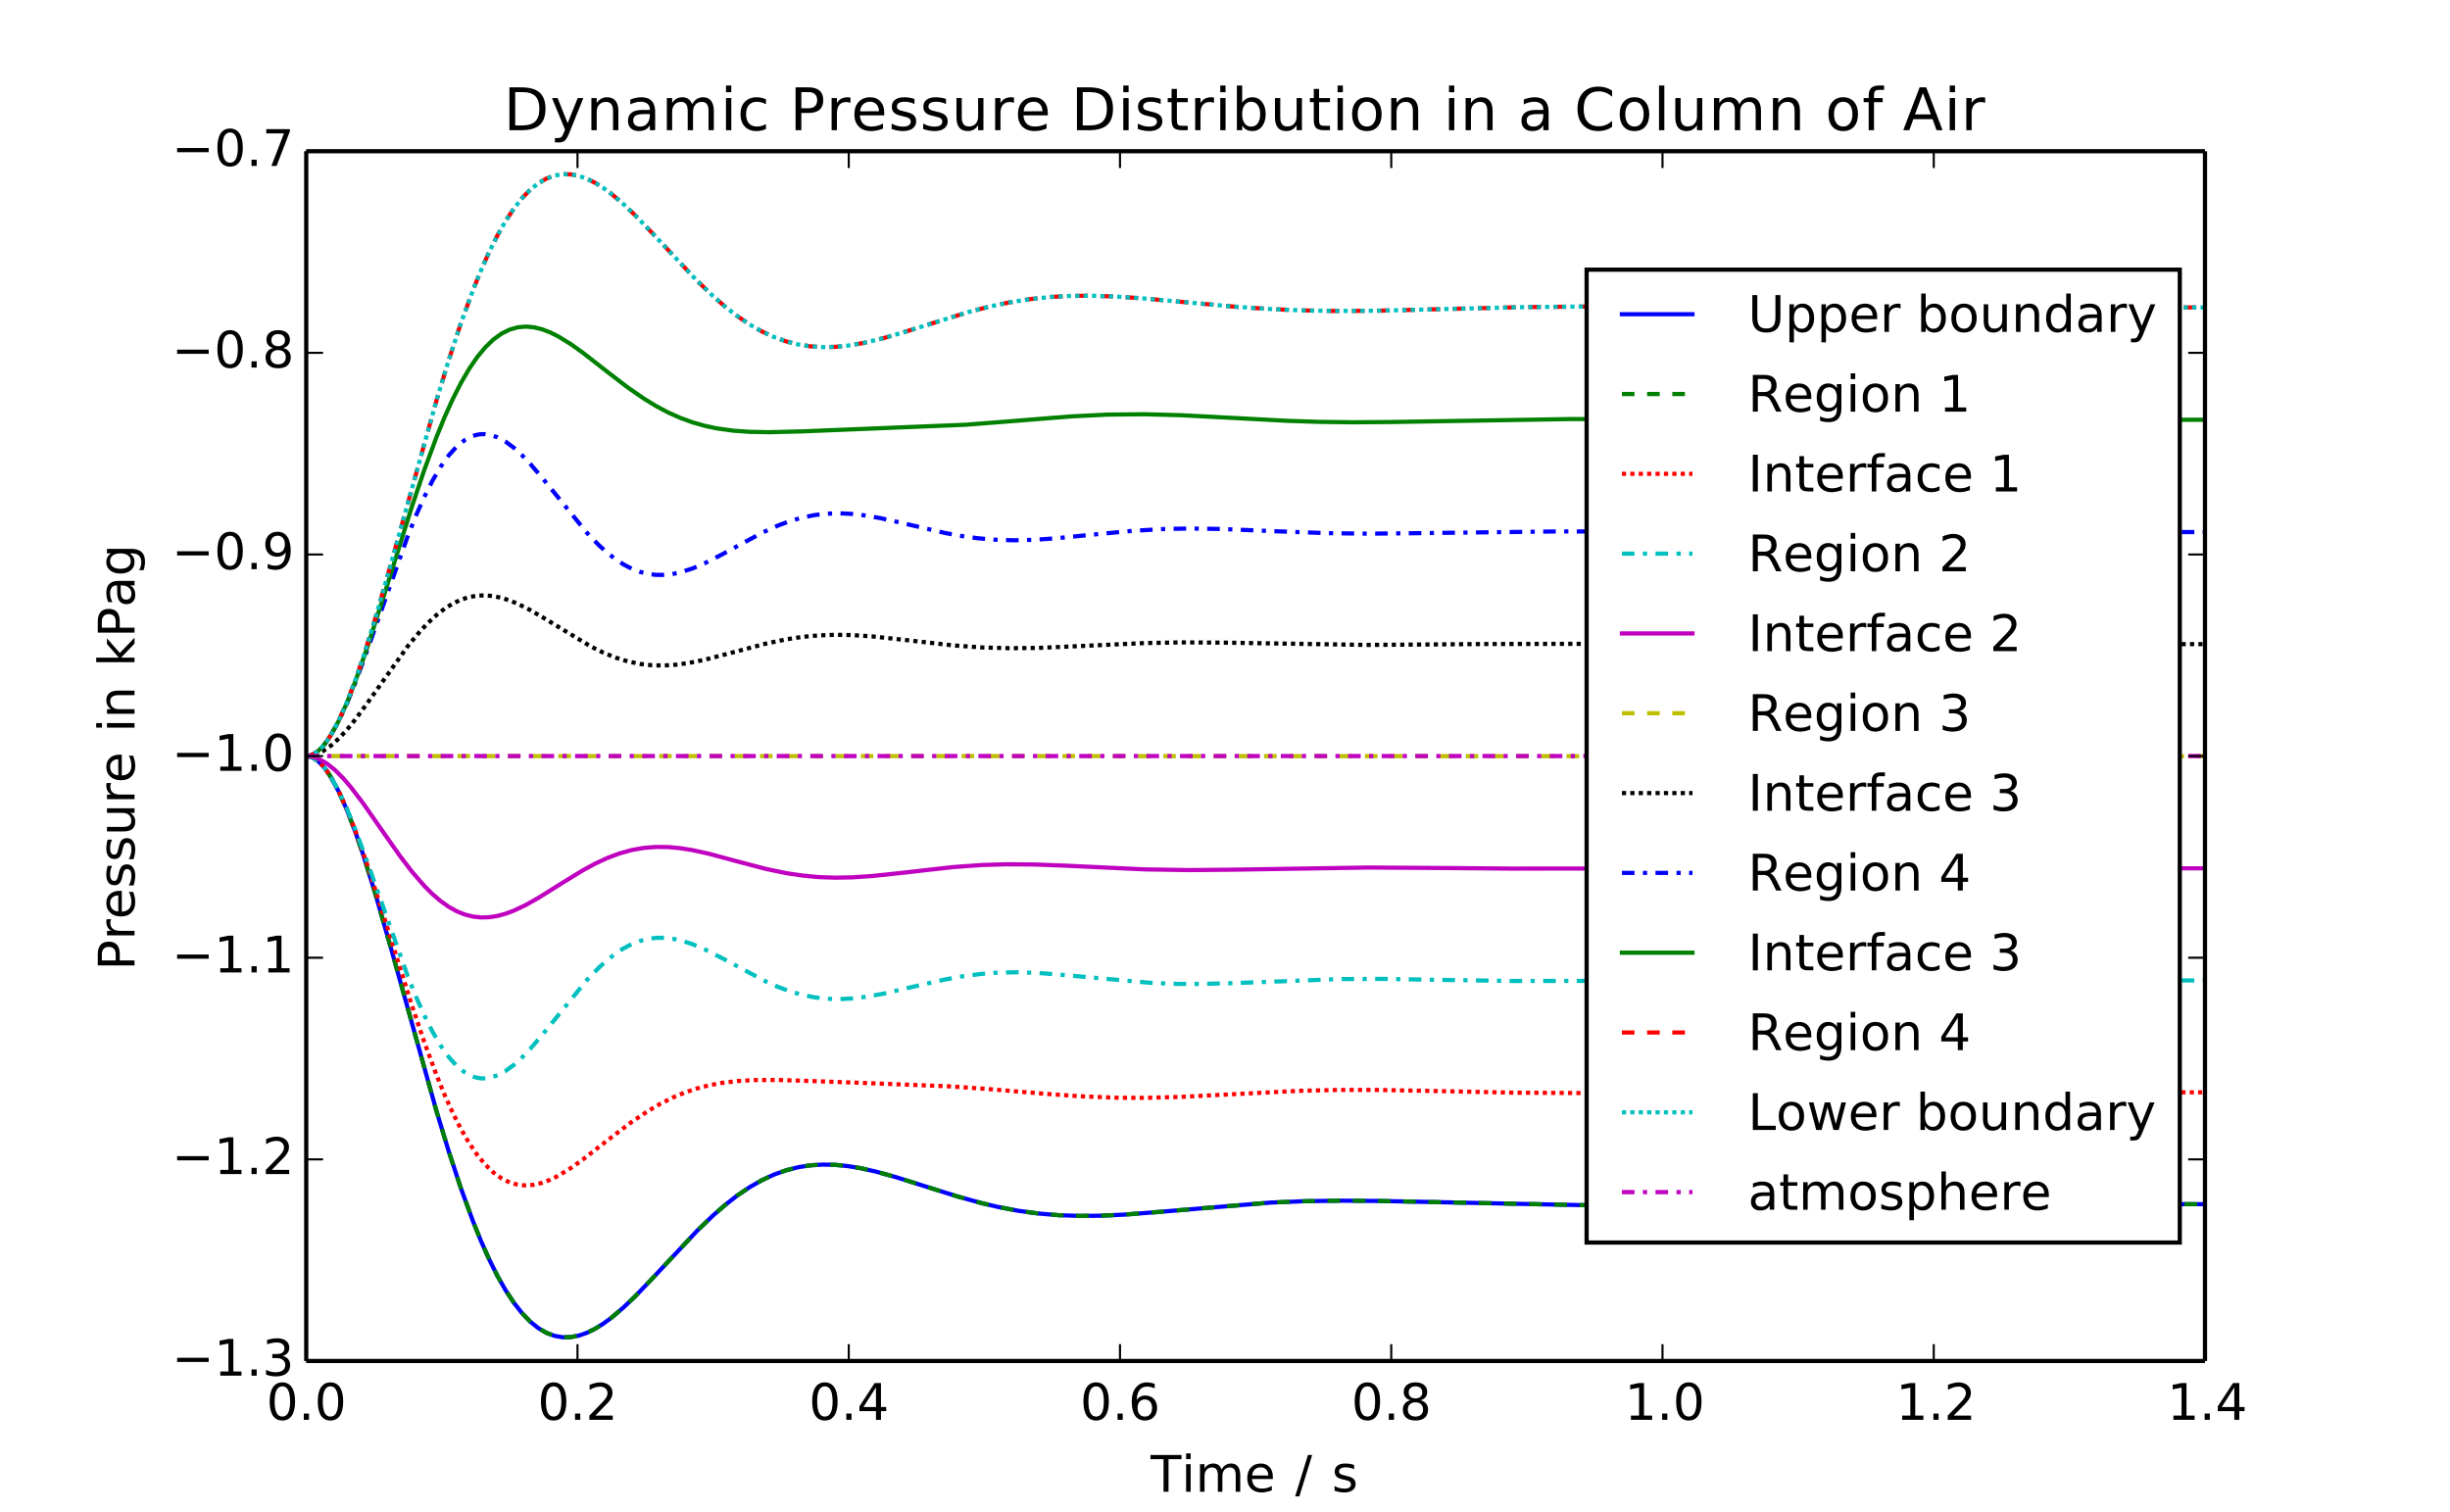 <?xml version="1.0" encoding="UTF-8"?>
<svg xmlns="http://www.w3.org/2000/svg" xmlns:xlink="http://www.w3.org/1999/xlink" width="583.2pt" height="360pt" viewBox="0 0 583.2 360" version="1.1">
<rect x="0" y="0" width="583.2" height="360" fill="#333333" stroke="none"/>
<defs>
<g>
<symbol overflow="visible" id="glyph0-0">
<path style="stroke:none;" d="M 3.812 -7.969 C 3.207 -7.969 2.746 -7.664 2.438 -7.062 C 2.133 -6.469 1.984 -5.566 1.984 -4.359 C 1.984 -3.16 2.133 -2.258 2.438 -1.656 C 2.746 -1.062 3.207 -0.766 3.812 -0.766 C 4.426 -0.766 4.883 -1.062 5.188 -1.656 C 5.496 -2.258 5.656 -3.16 5.656 -4.359 C 5.656 -5.566 5.496 -6.469 5.188 -7.062 C 4.883 -7.664 4.426 -7.969 3.812 -7.969 Z M 3.812 -8.906 C 4.789 -8.906 5.539 -8.512 6.062 -7.734 C 6.582 -6.961 6.844 -5.836 6.844 -4.359 C 6.844 -2.891 6.582 -1.762 6.062 -0.984 C 5.539 -0.211 4.789 0.172 3.812 0.172 C 2.832 0.172 2.082 -0.211 1.562 -0.984 C 1.051 -1.762 0.797 -2.891 0.797 -4.359 C 0.797 -5.836 1.051 -6.961 1.562 -7.734 C 2.082 -8.512 2.832 -8.906 3.812 -8.906 Z M 3.812 -8.906 "/>
</symbol>
<symbol overflow="visible" id="glyph0-1">
<path style="stroke:none;" d="M 1.281 -1.484 L 2.516 -1.484 L 2.516 0 L 1.281 0 Z M 1.281 -1.484 "/>
</symbol>
<symbol overflow="visible" id="glyph0-2">
<path style="stroke:none;" d="M 2.297 -1 L 6.438 -1 L 6.438 0 L 0.875 0 L 0.875 -1 C 1.32 -1.457 1.93 -2.078 2.703 -2.859 C 3.48 -3.648 3.973 -4.16 4.172 -4.391 C 4.555 -4.805 4.82 -5.16 4.969 -5.453 C 5.121 -5.754 5.203 -6.047 5.203 -6.328 C 5.203 -6.793 5.035 -7.176 4.703 -7.469 C 4.379 -7.758 3.957 -7.906 3.438 -7.906 C 3.062 -7.906 2.664 -7.84 2.25 -7.719 C 1.844 -7.594 1.402 -7.395 0.938 -7.125 L 0.938 -8.328 C 1.414 -8.512 1.859 -8.656 2.266 -8.75 C 2.68 -8.852 3.062 -8.906 3.406 -8.906 C 4.309 -8.906 5.035 -8.676 5.578 -8.219 C 6.117 -7.77 6.391 -7.164 6.391 -6.406 C 6.391 -6.051 6.32 -5.711 6.188 -5.391 C 6.051 -5.066 5.805 -4.684 5.453 -4.25 C 5.348 -4.133 5.035 -3.805 4.516 -3.266 C 3.992 -2.723 3.254 -1.965 2.297 -1 Z M 2.297 -1 "/>
</symbol>
<symbol overflow="visible" id="glyph0-3">
<path style="stroke:none;" d="M 4.531 -7.719 L 1.547 -3.047 L 4.531 -3.047 Z M 4.219 -8.75 L 5.719 -8.75 L 5.719 -3.047 L 6.969 -3.047 L 6.969 -2.062 L 5.719 -2.062 L 5.719 0 L 4.531 0 L 4.531 -2.062 L 0.594 -2.062 L 0.594 -3.203 Z M 4.219 -8.75 "/>
</symbol>
<symbol overflow="visible" id="glyph0-4">
<path style="stroke:none;" d="M 3.969 -4.844 C 3.438 -4.844 3.012 -4.66 2.703 -4.297 C 2.391 -3.93 2.234 -3.434 2.234 -2.812 C 2.234 -2.176 2.391 -1.676 2.703 -1.312 C 3.012 -0.945 3.438 -0.766 3.969 -0.766 C 4.496 -0.766 4.914 -0.945 5.219 -1.312 C 5.527 -1.676 5.688 -2.176 5.688 -2.812 C 5.688 -3.434 5.527 -3.93 5.219 -4.297 C 4.914 -4.66 4.496 -4.844 3.969 -4.844 Z M 6.312 -8.562 L 6.312 -7.484 C 6.008 -7.617 5.707 -7.723 5.406 -7.797 C 5.102 -7.867 4.805 -7.906 4.516 -7.906 C 3.734 -7.906 3.133 -7.637 2.719 -7.109 C 2.312 -6.586 2.074 -5.793 2.016 -4.734 C 2.242 -5.066 2.531 -5.32 2.875 -5.5 C 3.227 -5.684 3.613 -5.781 4.031 -5.781 C 4.902 -5.781 5.598 -5.512 6.109 -4.984 C 6.617 -4.453 6.875 -3.727 6.875 -2.812 C 6.875 -1.906 6.605 -1.18 6.078 -0.641 C 5.547 -0.098 4.84 0.172 3.969 0.172 C 2.945 0.172 2.168 -0.211 1.641 -0.984 C 1.109 -1.762 0.844 -2.891 0.844 -4.359 C 0.844 -5.742 1.172 -6.848 1.828 -7.672 C 2.48 -8.492 3.363 -8.906 4.469 -8.906 C 4.758 -8.906 5.055 -8.871 5.359 -8.812 C 5.66 -8.758 5.977 -8.676 6.312 -8.562 Z M 6.312 -8.562 "/>
</symbol>
<symbol overflow="visible" id="glyph0-5">
<path style="stroke:none;" d="M 3.812 -4.156 C 3.25 -4.156 2.805 -4.004 2.484 -3.703 C 2.16 -3.398 2 -2.988 2 -2.469 C 2 -1.938 2.16 -1.52 2.484 -1.219 C 2.805 -0.914 3.25 -0.766 3.812 -0.766 C 4.371 -0.766 4.816 -0.914 5.141 -1.219 C 5.461 -1.52 5.625 -1.938 5.625 -2.469 C 5.625 -2.988 5.461 -3.398 5.141 -3.703 C 4.828 -4.004 4.383 -4.156 3.812 -4.156 Z M 2.625 -4.656 C 2.125 -4.777 1.727 -5.016 1.438 -5.359 C 1.156 -5.711 1.016 -6.141 1.016 -6.641 C 1.016 -7.336 1.266 -7.891 1.766 -8.297 C 2.262 -8.699 2.945 -8.906 3.812 -8.906 C 4.684 -8.906 5.367 -8.699 5.859 -8.297 C 6.355 -7.891 6.609 -7.336 6.609 -6.641 C 6.609 -6.141 6.465 -5.711 6.188 -5.359 C 5.906 -5.016 5.508 -4.777 5 -4.656 C 5.57 -4.52 6.016 -4.258 6.328 -3.875 C 6.648 -3.488 6.812 -3.02 6.812 -2.469 C 6.812 -1.613 6.551 -0.957 6.031 -0.5 C 5.52 -0.051 4.777 0.172 3.812 0.172 C 2.852 0.172 2.113 -0.051 1.594 -0.5 C 1.07 -0.957 0.812 -1.613 0.812 -2.469 C 0.812 -3.02 0.973 -3.488 1.297 -3.875 C 1.617 -4.258 2.062 -4.52 2.625 -4.656 Z M 2.203 -6.531 C 2.203 -6.07 2.344 -5.715 2.625 -5.469 C 2.902 -5.219 3.301 -5.094 3.812 -5.094 C 4.32 -5.094 4.719 -5.219 5 -5.469 C 5.289 -5.715 5.438 -6.07 5.438 -6.531 C 5.438 -6.977 5.289 -7.328 5 -7.578 C 4.719 -7.836 4.32 -7.969 3.812 -7.969 C 3.301 -7.969 2.902 -7.836 2.625 -7.578 C 2.344 -7.328 2.203 -6.977 2.203 -6.531 Z M 2.203 -6.531 "/>
</symbol>
<symbol overflow="visible" id="glyph0-6">
<path style="stroke:none;" d="M 1.484 -1 L 3.422 -1 L 3.422 -7.672 L 1.312 -7.25 L 1.312 -8.328 L 3.406 -8.75 L 4.594 -8.75 L 4.594 -1 L 6.531 -1 L 6.531 0 L 1.484 0 Z M 1.484 -1 "/>
</symbol>
<symbol overflow="visible" id="glyph0-7">
<path style="stroke:none;" d="M -0.031 -8.75 L 7.359 -8.75 L 7.359 -7.75 L 4.266 -7.75 L 4.266 0 L 3.078 0 L 3.078 -7.75 L -0.031 -7.75 Z M -0.031 -8.75 "/>
</symbol>
<symbol overflow="visible" id="glyph0-8">
<path style="stroke:none;" d="M 1.125 -6.562 L 2.203 -6.562 L 2.203 0 L 1.125 0 Z M 1.125 -9.125 L 2.203 -9.125 L 2.203 -7.75 L 1.125 -7.75 Z M 1.125 -9.125 "/>
</symbol>
<symbol overflow="visible" id="glyph0-9">
<path style="stroke:none;" d="M 6.234 -5.297 C 6.504 -5.785 6.828 -6.145 7.203 -6.375 C 7.574 -6.602 8.02 -6.719 8.531 -6.719 C 9.215 -6.719 9.742 -6.477 10.109 -6 C 10.48 -5.52 10.672 -4.84 10.672 -3.969 L 10.672 0 L 9.594 0 L 9.594 -3.922 C 9.594 -4.555 9.477 -5.023 9.25 -5.328 C 9.031 -5.629 8.691 -5.781 8.234 -5.781 C 7.672 -5.781 7.227 -5.59 6.906 -5.219 C 6.582 -4.852 6.422 -4.348 6.422 -3.703 L 6.422 0 L 5.344 0 L 5.344 -3.922 C 5.344 -4.555 5.227 -5.023 5 -5.328 C 4.781 -5.629 4.434 -5.781 3.969 -5.781 C 3.414 -5.781 2.977 -5.59 2.656 -5.219 C 2.332 -4.852 2.172 -4.348 2.172 -3.703 L 2.172 0 L 1.094 0 L 1.094 -6.562 L 2.172 -6.562 L 2.172 -5.547 C 2.418 -5.941 2.719 -6.234 3.062 -6.422 C 3.402 -6.617 3.812 -6.719 4.281 -6.719 C 4.758 -6.719 5.164 -6.598 5.5 -6.359 C 5.832 -6.117 6.078 -5.762 6.234 -5.297 Z M 6.234 -5.297 "/>
</symbol>
<symbol overflow="visible" id="glyph0-10">
<path style="stroke:none;" d="M 6.75 -3.547 L 6.75 -3.031 L 1.781 -3.031 C 1.832 -2.281 2.055 -1.711 2.453 -1.328 C 2.855 -0.941 3.414 -0.75 4.125 -0.75 C 4.539 -0.75 4.941 -0.797 5.328 -0.891 C 5.723 -0.992 6.113 -1.148 6.5 -1.359 L 6.5 -0.328 C 6.102 -0.172 5.699 -0.051 5.297 0.031 C 4.891 0.121 4.477 0.172 4.062 0.172 C 3.02 0.172 2.191 -0.129 1.578 -0.734 C 0.961 -1.348 0.656 -2.176 0.656 -3.219 C 0.656 -4.289 0.945 -5.141 1.531 -5.766 C 2.113 -6.398 2.895 -6.719 3.875 -6.719 C 4.758 -6.719 5.457 -6.43 5.969 -5.859 C 6.488 -5.297 6.75 -4.523 6.75 -3.547 Z M 5.672 -3.875 C 5.66 -4.457 5.492 -4.926 5.172 -5.281 C 4.848 -5.633 4.418 -5.812 3.891 -5.812 C 3.285 -5.812 2.801 -5.637 2.438 -5.297 C 2.082 -4.953 1.879 -4.473 1.828 -3.859 Z M 5.672 -3.875 "/>
</symbol>
<symbol overflow="visible" id="glyph0-11">
<path style="stroke:none;" d="M 3.047 -8.75 L 4.047 -8.75 L 1 1.109 L 0 1.109 Z M 3.047 -8.75 "/>
</symbol>
<symbol overflow="visible" id="glyph0-12">
<path style="stroke:none;" d="M 5.312 -6.375 L 5.312 -5.344 C 5.008 -5.496 4.691 -5.613 4.359 -5.688 C 4.035 -5.77 3.695 -5.812 3.344 -5.812 C 2.812 -5.812 2.41 -5.727 2.141 -5.562 C 1.867 -5.406 1.734 -5.16 1.734 -4.828 C 1.734 -4.578 1.828 -4.379 2.016 -4.234 C 2.211 -4.098 2.602 -3.965 3.188 -3.844 L 3.547 -3.75 C 4.316 -3.594 4.863 -3.363 5.188 -3.062 C 5.508 -2.758 5.672 -2.34 5.672 -1.812 C 5.672 -1.195 5.426 -0.711 4.938 -0.359 C 4.457 -0.004 3.793 0.172 2.953 0.172 C 2.598 0.172 2.227 0.133 1.844 0.062 C 1.469 0 1.07 -0.098 0.656 -0.234 L 0.656 -1.359 C 1.051 -1.148 1.441 -0.992 1.828 -0.891 C 2.211 -0.785 2.598 -0.734 2.984 -0.734 C 3.48 -0.734 3.867 -0.816 4.141 -0.984 C 4.418 -1.16 4.562 -1.41 4.562 -1.734 C 4.562 -2.023 4.461 -2.25 4.266 -2.406 C 4.066 -2.559 3.633 -2.711 2.969 -2.859 L 2.594 -2.938 C 1.926 -3.082 1.441 -3.301 1.141 -3.594 C 0.848 -3.883 0.703 -4.281 0.703 -4.781 C 0.703 -5.402 0.922 -5.883 1.359 -6.219 C 1.793 -6.551 2.414 -6.719 3.219 -6.719 C 3.613 -6.719 3.988 -6.684 4.344 -6.625 C 4.695 -6.57 5.02 -6.488 5.312 -6.375 Z M 5.312 -6.375 "/>
</symbol>
<symbol overflow="visible" id="glyph0-13">
<path style="stroke:none;" d="M 1.266 -4.266 L 8.781 -4.266 L 8.781 -3.266 L 1.266 -3.266 Z M 1.266 -4.266 "/>
</symbol>
<symbol overflow="visible" id="glyph0-14">
<path style="stroke:none;" d="M 4.875 -4.719 C 5.434 -4.594 5.875 -4.336 6.188 -3.953 C 6.508 -3.578 6.672 -3.105 6.672 -2.547 C 6.672 -1.68 6.371 -1.008 5.781 -0.531 C 5.188 -0.062 4.34 0.172 3.25 0.172 C 2.883 0.172 2.504 0.133 2.109 0.062 C 1.723 -0.008 1.324 -0.117 0.922 -0.266 L 0.922 -1.406 C 1.242 -1.219 1.598 -1.07 1.984 -0.969 C 2.379 -0.875 2.789 -0.828 3.219 -0.828 C 3.957 -0.828 4.52 -0.973 4.906 -1.266 C 5.301 -1.555 5.5 -1.984 5.5 -2.547 C 5.5 -3.055 5.316 -3.457 4.953 -3.75 C 4.586 -4.039 4.086 -4.188 3.453 -4.188 L 2.422 -4.188 L 2.422 -5.156 L 3.5 -5.156 C 4.07 -5.156 4.516 -5.27 4.828 -5.5 C 5.137 -5.738 5.297 -6.078 5.297 -6.516 C 5.297 -6.961 5.133 -7.305 4.812 -7.547 C 4.5 -7.785 4.043 -7.906 3.453 -7.906 C 3.117 -7.906 2.762 -7.867 2.391 -7.797 C 2.023 -7.734 1.617 -7.629 1.172 -7.484 L 1.172 -8.531 C 1.629 -8.652 2.051 -8.75 2.438 -8.812 C 2.832 -8.871 3.203 -8.906 3.547 -8.906 C 4.449 -8.906 5.164 -8.699 5.688 -8.297 C 6.207 -7.891 6.469 -7.336 6.469 -6.641 C 6.469 -6.148 6.324 -5.738 6.047 -5.406 C 5.773 -5.07 5.383 -4.84 4.875 -4.719 Z M 4.875 -4.719 "/>
</symbol>
<symbol overflow="visible" id="glyph0-15">
<path style="stroke:none;" d="M 1.312 -0.188 L 1.312 -1.266 C 1.613 -1.117 1.914 -1.008 2.219 -0.938 C 2.52 -0.863 2.82 -0.828 3.125 -0.828 C 3.902 -0.828 4.5 -1.086 4.906 -1.609 C 5.32 -2.137 5.555 -2.941 5.609 -4.016 C 5.391 -3.672 5.102 -3.41 4.75 -3.234 C 4.406 -3.055 4.02 -2.969 3.594 -2.969 C 2.719 -2.969 2.023 -3.227 1.516 -3.75 C 1.004 -4.277 0.75 -5.008 0.75 -5.938 C 0.75 -6.832 1.016 -7.551 1.547 -8.094 C 2.074 -8.633 2.785 -8.906 3.672 -8.906 C 4.68 -8.906 5.453 -8.512 5.984 -7.734 C 6.523 -6.961 6.797 -5.836 6.797 -4.359 C 6.797 -2.984 6.465 -1.883 5.812 -1.062 C 5.156 -0.238 4.273 0.172 3.172 0.172 C 2.867 0.172 2.566 0.137 2.266 0.078 C 1.961 0.023 1.645 -0.062 1.312 -0.188 Z M 3.672 -3.891 C 4.199 -3.891 4.625 -4.07 4.938 -4.438 C 5.246 -4.801 5.406 -5.301 5.406 -5.938 C 5.406 -6.559 5.246 -7.055 4.938 -7.422 C 4.625 -7.785 4.199 -7.969 3.672 -7.969 C 3.141 -7.969 2.715 -7.785 2.406 -7.422 C 2.102 -7.055 1.953 -6.559 1.953 -5.938 C 1.953 -5.301 2.102 -4.801 2.406 -4.438 C 2.715 -4.07 3.141 -3.891 3.672 -3.891 Z M 3.672 -3.891 "/>
</symbol>
<symbol overflow="visible" id="glyph0-16">
<path style="stroke:none;" d="M 0.984 -8.75 L 6.609 -8.75 L 6.609 -8.25 L 3.438 0 L 2.203 0 L 5.188 -7.75 L 0.984 -7.75 Z M 0.984 -8.75 "/>
</symbol>
<symbol overflow="visible" id="glyph0-17">
<path style="stroke:none;" d="M 1.047 -8.75 L 2.234 -8.75 L 2.234 -3.438 C 2.234 -2.5 2.398 -1.82 2.734 -1.406 C 3.074 -1 3.629 -0.797 4.391 -0.797 C 5.148 -0.797 5.695 -1 6.031 -1.406 C 6.371 -1.82 6.547 -2.5 6.547 -3.438 L 6.547 -8.75 L 7.734 -8.75 L 7.734 -3.281 C 7.734 -2.145 7.449 -1.285 6.891 -0.703 C 6.328 -0.117 5.492 0.172 4.391 0.172 C 3.285 0.172 2.449 -0.117 1.891 -0.703 C 1.328 -1.285 1.047 -2.145 1.047 -3.281 Z M 1.047 -8.75 "/>
</symbol>
<symbol overflow="visible" id="glyph0-18">
<path style="stroke:none;" d="M 2.172 -0.984 L 2.172 2.5 L 1.094 2.5 L 1.094 -6.562 L 2.172 -6.562 L 2.172 -5.562 C 2.398 -5.957 2.688 -6.25 3.031 -6.438 C 3.371 -6.621 3.785 -6.719 4.266 -6.719 C 5.066 -6.719 5.719 -6.398 6.219 -5.766 C 6.715 -5.141 6.969 -4.309 6.969 -3.281 C 6.969 -2.25 6.715 -1.414 6.219 -0.781 C 5.719 -0.145 5.066 0.172 4.266 0.172 C 3.785 0.172 3.371 0.074 3.031 -0.109 C 2.688 -0.305 2.398 -0.598 2.172 -0.984 Z M 5.844 -3.281 C 5.844 -4.07 5.676 -4.691 5.344 -5.141 C 5.02 -5.586 4.574 -5.812 4.016 -5.812 C 3.441 -5.812 2.988 -5.586 2.656 -5.141 C 2.332 -4.691 2.172 -4.07 2.172 -3.281 C 2.172 -2.488 2.332 -1.863 2.656 -1.406 C 2.988 -0.957 3.441 -0.734 4.016 -0.734 C 4.574 -0.734 5.02 -0.957 5.344 -1.406 C 5.676 -1.863 5.844 -2.488 5.844 -3.281 Z M 5.844 -3.281 "/>
</symbol>
<symbol overflow="visible" id="glyph0-19">
<path style="stroke:none;" d="M 4.938 -5.562 C 4.812 -5.621 4.676 -5.672 4.531 -5.703 C 4.395 -5.742 4.238 -5.766 4.062 -5.766 C 3.457 -5.766 2.988 -5.566 2.656 -5.172 C 2.332 -4.773 2.172 -4.199 2.172 -3.453 L 2.172 0 L 1.094 0 L 1.094 -6.562 L 2.172 -6.562 L 2.172 -5.547 C 2.398 -5.941 2.695 -6.234 3.062 -6.422 C 3.426 -6.617 3.867 -6.719 4.391 -6.719 C 4.461 -6.719 4.539 -6.711 4.625 -6.703 C 4.715 -6.691 4.816 -6.676 4.922 -6.656 Z M 4.938 -5.562 "/>
</symbol>
<symbol overflow="visible" id="glyph0-20">
<path style="stroke:none;" d=""/>
</symbol>
<symbol overflow="visible" id="glyph0-21">
<path style="stroke:none;" d="M 5.844 -3.281 C 5.844 -4.07 5.676 -4.691 5.344 -5.141 C 5.02 -5.586 4.574 -5.812 4.016 -5.812 C 3.441 -5.812 2.988 -5.586 2.656 -5.141 C 2.332 -4.691 2.172 -4.07 2.172 -3.281 C 2.172 -2.488 2.332 -1.863 2.656 -1.406 C 2.988 -0.957 3.441 -0.734 4.016 -0.734 C 4.574 -0.734 5.02 -0.957 5.344 -1.406 C 5.676 -1.863 5.844 -2.488 5.844 -3.281 Z M 2.172 -5.562 C 2.398 -5.957 2.688 -6.25 3.031 -6.438 C 3.371 -6.621 3.785 -6.719 4.266 -6.719 C 5.066 -6.719 5.719 -6.398 6.219 -5.766 C 6.715 -5.141 6.969 -4.309 6.969 -3.281 C 6.969 -2.25 6.715 -1.414 6.219 -0.781 C 5.719 -0.145 5.066 0.172 4.266 0.172 C 3.785 0.172 3.371 0.074 3.031 -0.109 C 2.688 -0.305 2.398 -0.598 2.172 -0.984 L 2.172 0 L 1.094 0 L 1.094 -9.125 L 2.172 -9.125 Z M 2.172 -5.562 "/>
</symbol>
<symbol overflow="visible" id="glyph0-22">
<path style="stroke:none;" d="M 3.672 -5.812 C 3.098 -5.812 2.637 -5.582 2.297 -5.125 C 1.961 -4.676 1.797 -4.059 1.797 -3.281 C 1.797 -2.488 1.961 -1.867 2.297 -1.422 C 2.629 -0.973 3.086 -0.75 3.672 -0.75 C 4.242 -0.75 4.695 -0.973 5.031 -1.422 C 5.371 -1.879 5.547 -2.5 5.547 -3.281 C 5.547 -4.051 5.371 -4.664 5.031 -5.125 C 4.695 -5.582 4.242 -5.812 3.672 -5.812 Z M 3.672 -6.719 C 4.605 -6.719 5.344 -6.41 5.875 -5.797 C 6.414 -5.191 6.688 -4.352 6.688 -3.281 C 6.688 -2.207 6.414 -1.363 5.875 -0.75 C 5.344 -0.133 4.605 0.172 3.672 0.172 C 2.734 0.172 1.992 -0.133 1.453 -0.75 C 0.922 -1.363 0.656 -2.207 0.656 -3.281 C 0.656 -4.352 0.922 -5.191 1.453 -5.797 C 1.992 -6.41 2.734 -6.719 3.672 -6.719 Z M 3.672 -6.719 "/>
</symbol>
<symbol overflow="visible" id="glyph0-23">
<path style="stroke:none;" d="M 1.016 -2.594 L 1.016 -6.562 L 2.094 -6.562 L 2.094 -2.625 C 2.094 -2.008 2.211 -1.543 2.453 -1.234 C 2.699 -0.922 3.066 -0.766 3.547 -0.766 C 4.129 -0.766 4.586 -0.945 4.922 -1.312 C 5.262 -1.684 5.438 -2.195 5.438 -2.844 L 5.438 -6.562 L 6.516 -6.562 L 6.516 0 L 5.438 0 L 5.438 -1.016 C 5.176 -0.609 4.871 -0.305 4.531 -0.109 C 4.188 0.074 3.785 0.172 3.328 0.172 C 2.566 0.172 1.988 -0.062 1.594 -0.531 C 1.207 -0.996 1.016 -1.688 1.016 -2.594 Z M 3.734 -6.719 Z M 3.734 -6.719 "/>
</symbol>
<symbol overflow="visible" id="glyph0-24">
<path style="stroke:none;" d="M 6.594 -3.969 L 6.594 0 L 5.516 0 L 5.516 -3.922 C 5.516 -4.543 5.387 -5.008 5.141 -5.312 C 4.898 -5.621 4.539 -5.781 4.062 -5.781 C 3.477 -5.781 3.012 -5.59 2.672 -5.219 C 2.336 -4.852 2.172 -4.348 2.172 -3.703 L 2.172 0 L 1.094 0 L 1.094 -6.562 L 2.172 -6.562 L 2.172 -5.547 C 2.43 -5.941 2.734 -6.234 3.078 -6.422 C 3.43 -6.617 3.836 -6.719 4.297 -6.719 C 5.043 -6.719 5.613 -6.48 6 -6.016 C 6.395 -5.555 6.594 -4.871 6.594 -3.969 Z M 6.594 -3.969 "/>
</symbol>
<symbol overflow="visible" id="glyph0-25">
<path style="stroke:none;" d="M 5.453 -5.562 L 5.453 -9.125 L 6.531 -9.125 L 6.531 0 L 5.453 0 L 5.453 -0.984 C 5.223 -0.598 4.934 -0.305 4.594 -0.109 C 4.25 0.074 3.832 0.172 3.344 0.172 C 2.551 0.172 1.902 -0.145 1.406 -0.781 C 0.906 -1.414 0.656 -2.25 0.656 -3.281 C 0.656 -4.309 0.906 -5.141 1.406 -5.766 C 1.902 -6.398 2.551 -6.719 3.344 -6.719 C 3.832 -6.719 4.25 -6.621 4.594 -6.438 C 4.934 -6.25 5.223 -5.957 5.453 -5.562 Z M 1.781 -3.281 C 1.781 -2.488 1.941 -1.863 2.266 -1.406 C 2.586 -0.957 3.035 -0.734 3.609 -0.734 C 4.18 -0.734 4.629 -0.957 4.953 -1.406 C 5.285 -1.863 5.453 -2.488 5.453 -3.281 C 5.453 -4.07 5.285 -4.691 4.953 -5.141 C 4.629 -5.586 4.18 -5.812 3.609 -5.812 C 3.035 -5.812 2.586 -5.586 2.266 -5.141 C 1.941 -4.691 1.781 -4.07 1.781 -3.281 Z M 1.781 -3.281 "/>
</symbol>
<symbol overflow="visible" id="glyph0-26">
<path style="stroke:none;" d="M 4.109 -3.297 C 3.242 -3.297 2.637 -3.195 2.297 -3 C 1.961 -2.801 1.797 -2.461 1.797 -1.984 C 1.797 -1.598 1.922 -1.289 2.172 -1.062 C 2.43 -0.844 2.773 -0.734 3.203 -0.734 C 3.805 -0.734 4.285 -0.941 4.641 -1.359 C 5.004 -1.785 5.188 -2.352 5.188 -3.062 L 5.188 -3.297 Z M 6.266 -3.75 L 6.266 0 L 5.188 0 L 5.188 -1 C 4.938 -0.602 4.629 -0.305 4.266 -0.109 C 3.898 0.074 3.449 0.172 2.922 0.172 C 2.242 0.172 1.707 -0.016 1.312 -0.391 C 0.914 -0.773 0.719 -1.281 0.719 -1.906 C 0.719 -2.645 0.961 -3.203 1.453 -3.578 C 1.949 -3.949 2.691 -4.141 3.672 -4.141 L 5.188 -4.141 L 5.188 -4.25 C 5.188 -4.746 5.02 -5.133 4.688 -5.406 C 4.363 -5.676 3.91 -5.812 3.328 -5.812 C 2.953 -5.812 2.582 -5.762 2.219 -5.672 C 1.863 -5.578 1.523 -5.441 1.203 -5.266 L 1.203 -6.266 C 1.598 -6.418 1.977 -6.535 2.344 -6.609 C 2.715 -6.68 3.082 -6.719 3.438 -6.719 C 4.383 -6.719 5.094 -6.473 5.562 -5.984 C 6.027 -5.492 6.266 -4.746 6.266 -3.75 Z M 6.266 -3.75 "/>
</symbol>
<symbol overflow="visible" id="glyph0-27">
<path style="stroke:none;" d="M 3.859 0.609 C 3.555 1.387 3.258 1.898 2.969 2.141 C 2.676 2.379 2.289 2.5 1.812 2.5 L 0.953 2.5 L 0.953 1.594 L 1.578 1.594 C 1.879 1.594 2.109 1.52 2.266 1.375 C 2.43 1.238 2.613 0.91 2.812 0.391 L 3.016 -0.109 L 0.359 -6.562 L 1.5 -6.562 L 3.547 -1.438 L 5.609 -6.562 L 6.75 -6.562 Z M 3.859 0.609 "/>
</symbol>
<symbol overflow="visible" id="glyph0-28">
<path style="stroke:none;" d="M 5.328 -4.109 C 5.574 -4.016 5.82 -3.824 6.062 -3.547 C 6.301 -3.266 6.547 -2.879 6.797 -2.391 L 8 0 L 6.719 0 L 5.609 -2.25 C 5.316 -2.832 5.035 -3.219 4.766 -3.406 C 4.492 -3.602 4.121 -3.703 3.656 -3.703 L 2.359 -3.703 L 2.359 0 L 1.172 0 L 1.172 -8.75 L 3.844 -8.75 C 4.84 -8.75 5.586 -8.539 6.078 -8.125 C 6.574 -7.707 6.828 -7.074 6.828 -6.234 C 6.828 -5.68 6.695 -5.223 6.438 -4.859 C 6.188 -4.492 5.816 -4.242 5.328 -4.109 Z M 2.359 -7.781 L 2.359 -4.672 L 3.844 -4.672 C 4.414 -4.672 4.848 -4.801 5.141 -5.062 C 5.43 -5.332 5.578 -5.723 5.578 -6.234 C 5.578 -6.742 5.43 -7.129 5.141 -7.391 C 4.848 -7.648 4.414 -7.781 3.844 -7.781 Z M 2.359 -7.781 "/>
</symbol>
<symbol overflow="visible" id="glyph0-29">
<path style="stroke:none;" d="M 5.453 -3.359 C 5.453 -4.137 5.289 -4.742 4.969 -5.172 C 4.645 -5.598 4.191 -5.812 3.609 -5.812 C 3.035 -5.812 2.586 -5.598 2.266 -5.172 C 1.941 -4.742 1.781 -4.137 1.781 -3.359 C 1.781 -2.578 1.941 -1.973 2.266 -1.547 C 2.586 -1.117 3.035 -0.906 3.609 -0.906 C 4.191 -0.906 4.645 -1.117 4.969 -1.547 C 5.289 -1.973 5.453 -2.578 5.453 -3.359 Z M 6.531 -0.812 C 6.531 0.301 6.277 1.129 5.781 1.672 C 5.289 2.223 4.527 2.5 3.5 2.5 C 3.125 2.5 2.762 2.465 2.422 2.406 C 2.086 2.352 1.762 2.27 1.453 2.156 L 1.453 1.109 C 1.762 1.273 2.078 1.398 2.391 1.484 C 2.699 1.566 3.016 1.609 3.328 1.609 C 4.035 1.609 4.566 1.418 4.922 1.047 C 5.273 0.68 5.453 0.121 5.453 -0.625 L 5.453 -1.156 C 5.223 -0.77 4.934 -0.477 4.594 -0.281 C 4.25 -0.094 3.832 0 3.344 0 C 2.539 0 1.887 -0.305 1.391 -0.922 C 0.898 -1.535 0.656 -2.348 0.656 -3.359 C 0.656 -4.367 0.898 -5.18 1.391 -5.797 C 1.887 -6.41 2.539 -6.719 3.344 -6.719 C 3.832 -6.719 4.25 -6.617 4.594 -6.422 C 4.934 -6.234 5.223 -5.945 5.453 -5.562 L 5.453 -6.562 L 6.531 -6.562 Z M 6.531 -0.812 "/>
</symbol>
<symbol overflow="visible" id="glyph0-30">
<path style="stroke:none;" d="M 1.172 -8.75 L 2.359 -8.75 L 2.359 0 L 1.172 0 Z M 1.172 -8.75 "/>
</symbol>
<symbol overflow="visible" id="glyph0-31">
<path style="stroke:none;" d="M 2.203 -8.422 L 2.203 -6.562 L 4.422 -6.562 L 4.422 -5.719 L 2.203 -5.719 L 2.203 -2.156 C 2.203 -1.625 2.273 -1.277 2.422 -1.125 C 2.566 -0.977 2.863 -0.906 3.312 -0.906 L 4.422 -0.906 L 4.422 0 L 3.312 0 C 2.477 0 1.898 -0.156 1.578 -0.469 C 1.266 -0.777 1.109 -1.344 1.109 -2.156 L 1.109 -5.719 L 0.328 -5.719 L 0.328 -6.562 L 1.109 -6.562 L 1.109 -8.422 Z M 2.203 -8.422 "/>
</symbol>
<symbol overflow="visible" id="glyph0-32">
<path style="stroke:none;" d="M 4.453 -9.125 L 4.453 -8.219 L 3.422 -8.219 C 3.035 -8.219 2.762 -8.137 2.609 -7.984 C 2.461 -7.828 2.391 -7.543 2.391 -7.141 L 2.391 -6.562 L 4.172 -6.562 L 4.172 -5.719 L 2.391 -5.719 L 2.391 0 L 1.312 0 L 1.312 -5.719 L 0.281 -5.719 L 0.281 -6.562 L 1.312 -6.562 L 1.312 -7.016 C 1.312 -7.742 1.477 -8.273 1.812 -8.609 C 2.152 -8.949 2.695 -9.125 3.438 -9.125 Z M 4.453 -9.125 "/>
</symbol>
<symbol overflow="visible" id="glyph0-33">
<path style="stroke:none;" d="M 5.859 -6.312 L 5.859 -5.297 C 5.547 -5.473 5.238 -5.602 4.938 -5.688 C 4.633 -5.77 4.324 -5.812 4.016 -5.812 C 3.305 -5.812 2.758 -5.586 2.375 -5.141 C 1.988 -4.703 1.797 -4.082 1.797 -3.281 C 1.797 -2.477 1.988 -1.852 2.375 -1.406 C 2.758 -0.969 3.305 -0.75 4.016 -0.75 C 4.324 -0.75 4.633 -0.789 4.938 -0.875 C 5.238 -0.957 5.547 -1.082 5.859 -1.25 L 5.859 -0.25 C 5.555 -0.113 5.242 -0.008 4.922 0.062 C 4.598 0.133 4.254 0.172 3.891 0.172 C 2.898 0.172 2.113 -0.133 1.531 -0.75 C 0.945 -1.371 0.656 -2.219 0.656 -3.281 C 0.656 -4.34 0.945 -5.18 1.531 -5.797 C 2.121 -6.41 2.938 -6.719 3.969 -6.719 C 4.289 -6.719 4.609 -6.68 4.922 -6.609 C 5.242 -6.547 5.555 -6.445 5.859 -6.312 Z M 5.859 -6.312 "/>
</symbol>
<symbol overflow="visible" id="glyph0-34">
<path style="stroke:none;" d="M 1.172 -8.75 L 2.359 -8.75 L 2.359 -1 L 6.625 -1 L 6.625 0 L 1.172 0 Z M 1.172 -8.75 "/>
</symbol>
<symbol overflow="visible" id="glyph0-35">
<path style="stroke:none;" d="M 0.5 -6.562 L 1.578 -6.562 L 2.938 -1.438 L 4.266 -6.562 L 5.547 -6.562 L 6.891 -1.438 L 8.234 -6.562 L 9.312 -6.562 L 7.594 0 L 6.328 0 L 4.906 -5.375 L 3.5 0 L 2.219 0 Z M 0.5 -6.562 "/>
</symbol>
<symbol overflow="visible" id="glyph0-36">
<path style="stroke:none;" d="M 6.594 -3.969 L 6.594 0 L 5.516 0 L 5.516 -3.922 C 5.516 -4.543 5.387 -5.008 5.141 -5.312 C 4.898 -5.621 4.539 -5.781 4.062 -5.781 C 3.477 -5.781 3.012 -5.59 2.672 -5.219 C 2.336 -4.852 2.172 -4.348 2.172 -3.703 L 2.172 0 L 1.094 0 L 1.094 -9.125 L 2.172 -9.125 L 2.172 -5.547 C 2.43 -5.941 2.734 -6.234 3.078 -6.422 C 3.43 -6.617 3.836 -6.719 4.297 -6.719 C 5.043 -6.719 5.613 -6.48 6 -6.016 C 6.395 -5.555 6.594 -4.871 6.594 -3.969 Z M 6.594 -3.969 "/>
</symbol>
<symbol overflow="visible" id="glyph1-0">
<path style="stroke:none;" d="M -7.781 -2.359 L -4.484 -2.359 L -4.484 -3.844 C -4.484 -4.395 -4.625 -4.82 -4.906 -5.125 C -5.195 -5.426 -5.609 -5.578 -6.141 -5.578 C -6.66 -5.578 -7.062 -5.426 -7.344 -5.125 C -7.633 -4.82 -7.781 -4.395 -7.781 -3.844 Z M -8.75 -1.172 L -8.75 -3.844 C -8.75 -4.832 -8.523 -5.578 -8.078 -6.078 C -7.641 -6.574 -6.992 -6.828 -6.141 -6.828 C -5.273 -6.828 -4.617 -6.574 -4.172 -6.078 C -3.734 -5.578 -3.516 -4.832 -3.516 -3.844 L -3.516 -2.359 L 0 -2.359 L 0 -1.172 Z M -8.75 -1.172 "/>
</symbol>
<symbol overflow="visible" id="glyph1-1">
<path style="stroke:none;" d="M -5.562 -4.938 C -5.621 -4.812 -5.672 -4.676 -5.703 -4.531 C -5.742 -4.395 -5.766 -4.238 -5.766 -4.062 C -5.766 -3.457 -5.566 -2.988 -5.172 -2.656 C -4.773 -2.332 -4.199 -2.172 -3.453 -2.172 L 0 -2.172 L 0 -1.094 L -6.562 -1.094 L -6.562 -2.172 L -5.547 -2.172 C -5.941 -2.398 -6.234 -2.695 -6.422 -3.062 C -6.617 -3.426 -6.719 -3.867 -6.719 -4.391 C -6.719 -4.461 -6.711 -4.539 -6.703 -4.625 C -6.691 -4.715 -6.676 -4.816 -6.656 -4.922 Z M -5.562 -4.938 "/>
</symbol>
<symbol overflow="visible" id="glyph1-2">
<path style="stroke:none;" d="M -3.547 -6.75 L -3.031 -6.75 L -3.031 -1.781 C -2.281 -1.832 -1.711 -2.055 -1.328 -2.453 C -0.941 -2.855 -0.75 -3.414 -0.75 -4.125 C -0.75 -4.539 -0.797 -4.941 -0.891 -5.328 C -0.992 -5.723 -1.148 -6.113 -1.359 -6.5 L -0.328 -6.5 C -0.172 -6.102 -0.051 -5.699 0.031 -5.297 C 0.121 -4.891 0.172 -4.477 0.172 -4.062 C 0.172 -3.02 -0.129 -2.191 -0.734 -1.578 C -1.348 -0.961 -2.176 -0.656 -3.219 -0.656 C -4.289 -0.656 -5.141 -0.945 -5.766 -1.531 C -6.398 -2.113 -6.719 -2.895 -6.719 -3.875 C -6.719 -4.758 -6.43 -5.457 -5.859 -5.969 C -5.297 -6.488 -4.523 -6.75 -3.547 -6.75 Z M -3.875 -5.672 C -4.457 -5.66 -4.926 -5.492 -5.281 -5.172 C -5.633 -4.848 -5.812 -4.418 -5.812 -3.891 C -5.812 -3.285 -5.637 -2.801 -5.297 -2.438 C -4.953 -2.082 -4.473 -1.879 -3.859 -1.828 Z M -3.875 -5.672 "/>
</symbol>
<symbol overflow="visible" id="glyph1-3">
<path style="stroke:none;" d="M -6.375 -5.312 L -5.344 -5.312 C -5.496 -5.008 -5.613 -4.691 -5.688 -4.359 C -5.77 -4.035 -5.812 -3.695 -5.812 -3.344 C -5.812 -2.812 -5.727 -2.41 -5.562 -2.141 C -5.406 -1.867 -5.16 -1.734 -4.828 -1.734 C -4.578 -1.734 -4.379 -1.828 -4.234 -2.016 C -4.098 -2.211 -3.965 -2.602 -3.844 -3.188 L -3.75 -3.547 C -3.594 -4.316 -3.363 -4.863 -3.062 -5.188 C -2.758 -5.508 -2.34 -5.672 -1.812 -5.672 C -1.195 -5.672 -0.711 -5.426 -0.359 -4.938 C -0.004 -4.457 0.172 -3.793 0.172 -2.953 C 0.172 -2.598 0.133 -2.227 0.062 -1.844 C 0 -1.469 -0.098 -1.07 -0.234 -0.656 L -1.359 -0.656 C -1.148 -1.051 -0.992 -1.441 -0.891 -1.828 C -0.785 -2.211 -0.734 -2.598 -0.734 -2.984 C -0.734 -3.48 -0.816 -3.867 -0.984 -4.141 C -1.16 -4.418 -1.41 -4.562 -1.734 -4.562 C -2.023 -4.562 -2.25 -4.461 -2.406 -4.266 C -2.559 -4.066 -2.711 -3.633 -2.859 -2.969 L -2.938 -2.594 C -3.082 -1.926 -3.301 -1.441 -3.594 -1.141 C -3.883 -0.848 -4.281 -0.703 -4.781 -0.703 C -5.402 -0.703 -5.883 -0.922 -6.219 -1.359 C -6.551 -1.793 -6.719 -2.414 -6.719 -3.219 C -6.719 -3.613 -6.684 -3.988 -6.625 -4.344 C -6.57 -4.695 -6.488 -5.02 -6.375 -5.312 Z M -6.375 -5.312 "/>
</symbol>
<symbol overflow="visible" id="glyph1-4">
<path style="stroke:none;" d="M -2.594 -1.016 L -6.562 -1.016 L -6.562 -2.094 L -2.625 -2.094 C -2.008 -2.094 -1.543 -2.211 -1.234 -2.453 C -0.922 -2.699 -0.766 -3.066 -0.766 -3.547 C -0.766 -4.129 -0.945 -4.586 -1.312 -4.922 C -1.684 -5.262 -2.195 -5.438 -2.844 -5.438 L -6.562 -5.438 L -6.562 -6.516 L 0 -6.516 L 0 -5.438 L -1.016 -5.438 C -0.609 -5.176 -0.305 -4.871 -0.109 -4.531 C 0.074 -4.188 0.172 -3.785 0.172 -3.328 C 0.172 -2.566 -0.062 -1.988 -0.531 -1.594 C -0.996 -1.207 -1.688 -1.016 -2.594 -1.016 Z M -6.719 -3.734 Z M -6.719 -3.734 "/>
</symbol>
<symbol overflow="visible" id="glyph1-5">
<path style="stroke:none;" d="M -6.562 -1.125 L -6.562 -2.203 L 0 -2.203 L 0 -1.125 Z M -9.125 -1.125 L -9.125 -2.203 L -7.75 -2.203 L -7.75 -1.125 Z M -9.125 -1.125 "/>
</symbol>
<symbol overflow="visible" id="glyph1-6">
<path style="stroke:none;" d="M -3.969 -6.594 L 0 -6.594 L 0 -5.516 L -3.922 -5.516 C -4.543 -5.516 -5.008 -5.387 -5.312 -5.141 C -5.621 -4.898 -5.781 -4.539 -5.781 -4.062 C -5.781 -3.477 -5.59 -3.012 -5.219 -2.672 C -4.852 -2.336 -4.348 -2.172 -3.703 -2.172 L 0 -2.172 L 0 -1.094 L -6.562 -1.094 L -6.562 -2.172 L -5.547 -2.172 C -5.941 -2.43 -6.234 -2.734 -6.422 -3.078 C -6.617 -3.43 -6.719 -3.836 -6.719 -4.297 C -6.719 -5.043 -6.48 -5.613 -6.016 -6 C -5.555 -6.395 -4.871 -6.594 -3.969 -6.594 Z M -3.969 -6.594 "/>
</symbol>
<symbol overflow="visible" id="glyph1-7">
<path style="stroke:none;" d="M -9.125 -1.094 L -9.125 -2.172 L -3.734 -2.172 L -6.562 -5.391 L -6.562 -6.766 L -3.5 -3.281 L 0 -6.922 L 0 -5.516 L -3.203 -2.172 L 0 -2.172 L 0 -1.094 Z M -9.125 -1.094 "/>
</symbol>
<symbol overflow="visible" id="glyph1-8">
<path style="stroke:none;" d="M -3.297 -4.109 C -3.297 -3.242 -3.195 -2.637 -3 -2.297 C -2.801 -1.961 -2.461 -1.797 -1.984 -1.797 C -1.598 -1.797 -1.289 -1.922 -1.062 -2.172 C -0.844 -2.43 -0.734 -2.773 -0.734 -3.203 C -0.734 -3.805 -0.941 -4.285 -1.359 -4.641 C -1.785 -5.004 -2.352 -5.188 -3.062 -5.188 L -3.297 -5.188 Z M -3.75 -6.266 L 0 -6.266 L 0 -5.188 L -1 -5.188 C -0.602 -4.938 -0.305 -4.629 -0.109 -4.266 C 0.074 -3.898 0.172 -3.449 0.172 -2.922 C 0.172 -2.242 -0.016 -1.707 -0.391 -1.312 C -0.773 -0.914 -1.281 -0.719 -1.906 -0.719 C -2.645 -0.719 -3.203 -0.961 -3.578 -1.453 C -3.949 -1.949 -4.141 -2.691 -4.141 -3.672 L -4.141 -5.188 L -4.25 -5.188 C -4.746 -5.188 -5.133 -5.02 -5.406 -4.688 C -5.676 -4.363 -5.812 -3.91 -5.812 -3.328 C -5.812 -2.953 -5.762 -2.582 -5.672 -2.219 C -5.578 -1.863 -5.441 -1.523 -5.266 -1.203 L -6.266 -1.203 C -6.418 -1.598 -6.535 -1.977 -6.609 -2.344 C -6.68 -2.715 -6.719 -3.082 -6.719 -3.438 C -6.719 -4.383 -6.473 -5.094 -5.984 -5.562 C -5.492 -6.027 -4.746 -6.266 -3.75 -6.266 Z M -3.75 -6.266 "/>
</symbol>
<symbol overflow="visible" id="glyph1-9">
<path style="stroke:none;" d="M -3.359 -5.453 C -4.137 -5.453 -4.742 -5.289 -5.172 -4.969 C -5.598 -4.645 -5.812 -4.191 -5.812 -3.609 C -5.812 -3.035 -5.598 -2.586 -5.172 -2.266 C -4.742 -1.941 -4.137 -1.781 -3.359 -1.781 C -2.578 -1.781 -1.973 -1.941 -1.547 -2.266 C -1.117 -2.586 -0.906 -3.035 -0.906 -3.609 C -0.906 -4.191 -1.117 -4.645 -1.547 -4.969 C -1.973 -5.289 -2.578 -5.453 -3.359 -5.453 Z M -0.812 -6.531 C 0.301 -6.531 1.129 -6.277 1.672 -5.781 C 2.223 -5.289 2.5 -4.527 2.5 -3.5 C 2.5 -3.125 2.465 -2.762 2.406 -2.422 C 2.352 -2.086 2.27 -1.762 2.156 -1.453 L 1.109 -1.453 C 1.273 -1.762 1.398 -2.078 1.484 -2.391 C 1.566 -2.699 1.609 -3.016 1.609 -3.328 C 1.609 -4.035 1.418 -4.566 1.047 -4.922 C 0.68 -5.273 0.121 -5.453 -0.625 -5.453 L -1.156 -5.453 C -0.77 -5.223 -0.477 -4.934 -0.281 -4.594 C -0.094 -4.25 0 -3.832 0 -3.344 C 0 -2.539 -0.305 -1.887 -0.922 -1.391 C -1.535 -0.898 -2.348 -0.656 -3.359 -0.656 C -4.367 -0.656 -5.18 -0.898 -5.797 -1.391 C -6.41 -1.887 -6.719 -2.539 -6.719 -3.344 C -6.719 -3.832 -6.617 -4.25 -6.422 -4.594 C -6.234 -4.934 -5.945 -5.223 -5.562 -5.453 L -6.562 -5.453 L -6.562 -6.531 Z M -0.812 -6.531 "/>
</symbol>
<symbol overflow="visible" id="glyph2-0">
<path style="stroke:none;" d="M 2.75 -9.078 L 2.75 -1.141 L 4.422 -1.141 C 5.824 -1.141 6.859 -1.457 7.516 -2.094 C 8.168 -2.727 8.5 -3.734 8.5 -5.109 C 8.5 -6.48 8.168 -7.488 7.516 -8.125 C 6.859 -8.758 5.824 -9.078 4.422 -9.078 Z M 1.375 -10.203 L 4.219 -10.203 C 6.184 -10.203 7.633 -9.789 8.562 -8.969 C 9.488 -8.145 9.953 -6.855 9.953 -5.109 C 9.953 -3.348 9.488 -2.055 8.562 -1.234 C 7.633 -0.41 6.184 0 4.219 0 L 1.375 0 Z M 1.375 -10.203 "/>
</symbol>
<symbol overflow="visible" id="glyph2-1">
<path style="stroke:none;" d="M 4.5 0.719 C 4.145 1.621 3.793 2.211 3.453 2.484 C 3.117 2.762 2.668 2.906 2.109 2.906 L 1.109 2.906 L 1.109 1.859 L 1.844 1.859 C 2.184 1.859 2.453 1.773 2.641 1.609 C 2.836 1.453 3.051 1.066 3.281 0.453 L 3.516 -0.125 L 0.422 -7.656 L 1.75 -7.656 L 4.141 -1.672 L 6.531 -7.656 L 7.875 -7.656 Z M 4.5 0.719 "/>
</symbol>
<symbol overflow="visible" id="glyph2-2">
<path style="stroke:none;" d="M 7.688 -4.625 L 7.688 0 L 6.422 0 L 6.422 -4.578 C 6.422 -5.305 6.277 -5.848 6 -6.203 C 5.719 -6.566 5.293 -6.75 4.734 -6.75 C 4.055 -6.75 3.52 -6.527 3.125 -6.094 C 2.727 -5.664 2.531 -5.074 2.531 -4.328 L 2.531 0 L 1.266 0 L 1.266 -7.656 L 2.531 -7.656 L 2.531 -6.469 C 2.832 -6.926 3.188 -7.27 3.594 -7.5 C 4.008 -7.727 4.484 -7.844 5.016 -7.844 C 5.887 -7.844 6.551 -7.566 7 -7.016 C 7.457 -6.473 7.688 -5.676 7.688 -4.625 Z M 7.688 -4.625 "/>
</symbol>
<symbol overflow="visible" id="glyph2-3">
<path style="stroke:none;" d="M 4.797 -3.844 C 3.785 -3.844 3.082 -3.727 2.688 -3.5 C 2.289 -3.27 2.094 -2.871 2.094 -2.312 C 2.094 -1.863 2.238 -1.508 2.531 -1.25 C 2.832 -0.988 3.234 -0.859 3.734 -0.859 C 4.43 -0.859 4.988 -1.102 5.406 -1.594 C 5.832 -2.09 6.047 -2.75 6.047 -3.562 L 6.047 -3.844 Z M 7.312 -4.375 L 7.312 0 L 6.047 0 L 6.047 -1.156 C 5.766 -0.695 5.402 -0.352 4.969 -0.125 C 4.539 0.09 4.02 0.203 3.406 0.203 C 2.625 0.203 1.996 -0.016 1.531 -0.453 C 1.07 -0.898 0.844 -1.492 0.844 -2.234 C 0.844 -3.086 1.129 -3.734 1.703 -4.172 C 2.285 -4.605 3.145 -4.828 4.281 -4.828 L 6.047 -4.828 L 6.047 -4.953 C 6.047 -5.535 5.852 -5.984 5.469 -6.297 C 5.094 -6.617 4.559 -6.781 3.875 -6.781 C 3.438 -6.781 3.008 -6.723 2.594 -6.609 C 2.176 -6.504 1.777 -6.348 1.406 -6.141 L 1.406 -7.312 C 1.863 -7.488 2.305 -7.617 2.734 -7.703 C 3.168 -7.793 3.594 -7.844 4 -7.844 C 5.113 -7.844 5.941 -7.555 6.484 -6.984 C 7.035 -6.41 7.312 -5.539 7.312 -4.375 Z M 7.312 -4.375 "/>
</symbol>
<symbol overflow="visible" id="glyph2-4">
<path style="stroke:none;" d="M 7.281 -6.188 C 7.59 -6.746 7.969 -7.164 8.406 -7.438 C 8.84 -7.707 9.359 -7.844 9.953 -7.844 C 10.754 -7.844 11.367 -7.559 11.797 -7 C 12.23 -6.445 12.453 -5.652 12.453 -4.625 L 12.453 0 L 11.188 0 L 11.188 -4.578 C 11.188 -5.316 11.055 -5.863 10.797 -6.219 C 10.535 -6.57 10.137 -6.75 9.609 -6.75 C 8.953 -6.75 8.434 -6.527 8.062 -6.094 C 7.688 -5.664 7.5 -5.074 7.5 -4.328 L 7.5 0 L 6.234 0 L 6.234 -4.578 C 6.234 -5.316 6.102 -5.863 5.844 -6.219 C 5.582 -6.57 5.18 -6.75 4.641 -6.75 C 3.992 -6.75 3.477 -6.527 3.094 -6.094 C 2.719 -5.656 2.531 -5.066 2.531 -4.328 L 2.531 0 L 1.266 0 L 1.266 -7.656 L 2.531 -7.656 L 2.531 -6.469 C 2.82 -6.934 3.164 -7.281 3.562 -7.5 C 3.965 -7.727 4.445 -7.844 5 -7.844 C 5.551 -7.844 6.02 -7.699 6.406 -7.422 C 6.801 -7.141 7.094 -6.727 7.281 -6.188 Z M 7.281 -6.188 "/>
</symbol>
<symbol overflow="visible" id="glyph2-5">
<path style="stroke:none;" d="M 1.312 -7.656 L 2.578 -7.656 L 2.578 0 L 1.312 0 Z M 1.312 -10.641 L 2.578 -10.641 L 2.578 -9.047 L 1.312 -9.047 Z M 1.312 -10.641 "/>
</symbol>
<symbol overflow="visible" id="glyph2-6">
<path style="stroke:none;" d="M 6.828 -7.359 L 6.828 -6.188 C 6.473 -6.383 6.113 -6.531 5.75 -6.625 C 5.395 -6.727 5.035 -6.781 4.672 -6.781 C 3.859 -6.781 3.223 -6.52 2.766 -6 C 2.316 -5.477 2.094 -4.754 2.094 -3.828 C 2.094 -2.891 2.316 -2.16 2.766 -1.641 C 3.223 -1.129 3.859 -0.875 4.672 -0.875 C 5.035 -0.875 5.395 -0.922 5.75 -1.016 C 6.113 -1.105 6.473 -1.254 6.828 -1.453 L 6.828 -0.297 C 6.473 -0.129 6.105 -0.004 5.734 0.078 C 5.359 0.16 4.961 0.203 4.547 0.203 C 3.391 0.203 2.465 -0.156 1.781 -0.875 C 1.102 -1.602 0.766 -2.586 0.766 -3.828 C 0.766 -5.066 1.109 -6.047 1.797 -6.766 C 2.48 -7.48 3.426 -7.844 4.625 -7.844 C 5.008 -7.844 5.383 -7.801 5.75 -7.719 C 6.121 -7.645 6.484 -7.523 6.828 -7.359 Z M 6.828 -7.359 "/>
</symbol>
<symbol overflow="visible" id="glyph2-7">
<path style="stroke:none;" d=""/>
</symbol>
<symbol overflow="visible" id="glyph2-8">
<path style="stroke:none;" d="M 2.75 -9.078 L 2.75 -5.234 L 4.484 -5.234 C 5.129 -5.234 5.629 -5.398 5.984 -5.734 C 6.336 -6.066 6.516 -6.539 6.516 -7.156 C 6.516 -7.77 6.336 -8.242 5.984 -8.578 C 5.629 -8.91 5.129 -9.078 4.484 -9.078 Z M 1.375 -10.203 L 4.484 -10.203 C 5.629 -10.203 6.492 -9.941 7.078 -9.422 C 7.668 -8.91 7.969 -8.152 7.969 -7.156 C 7.969 -6.145 7.668 -5.383 7.078 -4.875 C 6.492 -4.363 5.629 -4.109 4.484 -4.109 L 2.75 -4.109 L 2.75 0 L 1.375 0 Z M 1.375 -10.203 "/>
</symbol>
<symbol overflow="visible" id="glyph2-9">
<path style="stroke:none;" d="M 5.75 -6.484 C 5.613 -6.566 5.461 -6.625 5.297 -6.656 C 5.129 -6.695 4.945 -6.719 4.75 -6.719 C 4.031 -6.719 3.477 -6.48 3.094 -6.016 C 2.719 -5.555 2.531 -4.895 2.531 -4.031 L 2.531 0 L 1.266 0 L 1.266 -7.656 L 2.531 -7.656 L 2.531 -6.469 C 2.801 -6.934 3.145 -7.281 3.562 -7.5 C 3.988 -7.727 4.504 -7.844 5.109 -7.844 C 5.199 -7.844 5.301 -7.836 5.406 -7.828 C 5.508 -7.816 5.625 -7.793 5.75 -7.766 Z M 5.75 -6.484 "/>
</symbol>
<symbol overflow="visible" id="glyph2-10">
<path style="stroke:none;" d="M 7.875 -4.141 L 7.875 -3.531 L 2.078 -3.531 C 2.137 -2.664 2.398 -2.004 2.859 -1.547 C 3.324 -1.098 3.977 -0.875 4.812 -0.875 C 5.301 -0.875 5.77 -0.93 6.219 -1.047 C 6.676 -1.16 7.129 -1.336 7.578 -1.578 L 7.578 -0.391 C 7.117 -0.203 6.648 -0.055 6.172 0.047 C 5.703 0.148 5.227 0.203 4.75 0.203 C 3.52 0.203 2.543 -0.148 1.828 -0.859 C 1.117 -1.574 0.766 -2.539 0.766 -3.75 C 0.766 -5.008 1.102 -6.004 1.781 -6.734 C 2.457 -7.473 3.375 -7.844 4.531 -7.844 C 5.559 -7.844 6.375 -7.508 6.969 -6.844 C 7.57 -6.188 7.875 -5.285 7.875 -4.141 Z M 6.609 -4.516 C 6.598 -5.199 6.402 -5.75 6.031 -6.156 C 5.656 -6.57 5.16 -6.781 4.547 -6.781 C 3.836 -6.781 3.27 -6.574 2.844 -6.172 C 2.426 -5.773 2.184 -5.215 2.125 -4.5 Z M 6.609 -4.516 "/>
</symbol>
<symbol overflow="visible" id="glyph2-11">
<path style="stroke:none;" d="M 6.203 -7.438 L 6.203 -6.234 C 5.848 -6.418 5.477 -6.555 5.094 -6.641 C 4.707 -6.73 4.309 -6.781 3.906 -6.781 C 3.281 -6.781 2.809 -6.684 2.5 -6.5 C 2.188 -6.312 2.031 -6.023 2.031 -5.641 C 2.031 -5.348 2.141 -5.117 2.359 -4.953 C 2.586 -4.785 3.039 -4.629 3.719 -4.484 L 4.141 -4.375 C 5.035 -4.188 5.672 -3.914 6.047 -3.562 C 6.418 -3.219 6.609 -2.73 6.609 -2.109 C 6.609 -1.398 6.324 -0.836 5.766 -0.422 C 5.203 -0.004 4.43 0.203 3.453 0.203 C 3.035 0.203 2.602 0.16 2.156 0.078 C 1.719 -0.004 1.254 -0.125 0.766 -0.281 L 0.766 -1.578 C 1.223 -1.336 1.676 -1.152 2.125 -1.031 C 2.582 -0.914 3.031 -0.859 3.469 -0.859 C 4.059 -0.859 4.516 -0.957 4.828 -1.156 C 5.148 -1.363 5.312 -1.648 5.312 -2.016 C 5.312 -2.355 5.195 -2.617 4.969 -2.797 C 4.738 -2.98 4.23 -3.16 3.453 -3.328 L 3.016 -3.438 C 2.242 -3.59 1.68 -3.844 1.328 -4.188 C 0.984 -4.527 0.812 -4.992 0.812 -5.578 C 0.812 -6.305 1.066 -6.863 1.578 -7.25 C 2.086 -7.645 2.812 -7.844 3.75 -7.844 C 4.215 -7.844 4.656 -7.805 5.062 -7.734 C 5.477 -7.672 5.859 -7.57 6.203 -7.438 Z M 6.203 -7.438 "/>
</symbol>
<symbol overflow="visible" id="glyph2-12">
<path style="stroke:none;" d="M 1.188 -3.016 L 1.188 -7.656 L 2.453 -7.656 L 2.453 -3.062 C 2.453 -2.344 2.594 -1.801 2.875 -1.438 C 3.152 -1.07 3.578 -0.891 4.141 -0.891 C 4.816 -0.891 5.352 -1.102 5.75 -1.531 C 6.145 -1.965 6.344 -2.562 6.344 -3.312 L 6.344 -7.656 L 7.609 -7.656 L 7.609 0 L 6.344 0 L 6.344 -1.172 C 6.039 -0.711 5.684 -0.367 5.281 -0.141 C 4.875 0.086 4.402 0.203 3.875 0.203 C 3 0.203 2.332 -0.066 1.875 -0.609 C 1.414 -1.16 1.188 -1.961 1.188 -3.016 Z M 4.359 -7.844 Z M 4.359 -7.844 "/>
</symbol>
<symbol overflow="visible" id="glyph2-13">
<path style="stroke:none;" d="M 2.562 -9.828 L 2.562 -7.656 L 5.156 -7.656 L 5.156 -6.672 L 2.562 -6.672 L 2.562 -2.516 C 2.562 -1.898 2.645 -1.496 2.812 -1.312 C 2.988 -1.133 3.336 -1.047 3.859 -1.047 L 5.156 -1.047 L 5.156 0 L 3.859 0 C 2.891 0 2.215 -0.18 1.844 -0.547 C 1.477 -0.91 1.297 -1.566 1.297 -2.516 L 1.297 -6.672 L 0.375 -6.672 L 0.375 -7.656 L 1.297 -7.656 L 1.297 -9.828 Z M 2.562 -9.828 "/>
</symbol>
<symbol overflow="visible" id="glyph2-14">
<path style="stroke:none;" d="M 6.812 -3.828 C 6.812 -4.742 6.617 -5.461 6.234 -5.984 C 5.859 -6.512 5.336 -6.781 4.672 -6.781 C 4.004 -6.781 3.477 -6.512 3.094 -5.984 C 2.719 -5.461 2.531 -4.742 2.531 -3.828 C 2.531 -2.898 2.719 -2.168 3.094 -1.641 C 3.477 -1.117 4.004 -0.859 4.672 -0.859 C 5.336 -0.859 5.859 -1.117 6.234 -1.641 C 6.617 -2.168 6.812 -2.898 6.812 -3.828 Z M 2.531 -6.5 C 2.801 -6.945 3.133 -7.281 3.531 -7.5 C 3.934 -7.727 4.422 -7.844 4.984 -7.844 C 5.91 -7.844 6.664 -7.473 7.25 -6.734 C 7.832 -5.992 8.125 -5.023 8.125 -3.828 C 8.125 -2.617 7.832 -1.645 7.25 -0.906 C 6.664 -0.164 5.91 0.203 4.984 0.203 C 4.422 0.203 3.934 0.09 3.531 -0.125 C 3.133 -0.352 2.801 -0.695 2.531 -1.156 L 2.531 0 L 1.266 0 L 1.266 -10.641 L 2.531 -10.641 Z M 2.531 -6.5 "/>
</symbol>
<symbol overflow="visible" id="glyph2-15">
<path style="stroke:none;" d="M 4.281 -6.781 C 3.613 -6.781 3.082 -6.512 2.688 -5.984 C 2.289 -5.461 2.094 -4.742 2.094 -3.828 C 2.094 -2.91 2.285 -2.184 2.672 -1.656 C 3.066 -1.133 3.602 -0.875 4.281 -0.875 C 4.957 -0.875 5.488 -1.133 5.875 -1.656 C 6.27 -2.184 6.469 -2.91 6.469 -3.828 C 6.469 -4.73 6.27 -5.453 5.875 -5.984 C 5.488 -6.512 4.957 -6.781 4.281 -6.781 Z M 4.281 -7.844 C 5.371 -7.844 6.234 -7.48 6.859 -6.766 C 7.48 -6.055 7.797 -5.074 7.797 -3.828 C 7.797 -2.566 7.48 -1.574 6.859 -0.859 C 6.234 -0.148 5.371 0.203 4.281 0.203 C 3.188 0.203 2.324 -0.148 1.703 -0.859 C 1.078 -1.574 0.766 -2.566 0.766 -3.828 C 0.766 -5.074 1.078 -6.055 1.703 -6.766 C 2.324 -7.48 3.188 -7.844 4.281 -7.844 Z M 4.281 -7.844 "/>
</symbol>
<symbol overflow="visible" id="glyph2-16">
<path style="stroke:none;" d="M 9.016 -9.422 L 9.016 -7.969 C 8.547 -8.395 8.043 -8.711 7.516 -8.922 C 6.992 -9.137 6.441 -9.25 5.859 -9.25 C 4.691 -9.25 3.793 -8.887 3.172 -8.172 C 2.555 -7.461 2.25 -6.434 2.25 -5.094 C 2.25 -3.75 2.555 -2.715 3.172 -2 C 3.793 -1.289 4.691 -0.938 5.859 -0.938 C 6.441 -0.938 6.992 -1.039 7.516 -1.25 C 8.043 -1.465 8.547 -1.797 9.016 -2.234 L 9.016 -0.781 C 8.535 -0.457 8.023 -0.211 7.484 -0.047 C 6.941 0.117 6.367 0.203 5.766 0.203 C 4.223 0.203 3.004 -0.27 2.109 -1.219 C 1.223 -2.164 0.781 -3.457 0.781 -5.094 C 0.781 -6.727 1.223 -8.02 2.109 -8.969 C 3.004 -9.914 4.223 -10.391 5.766 -10.391 C 6.379 -10.391 6.957 -10.305 7.5 -10.141 C 8.039 -9.984 8.547 -9.742 9.016 -9.422 Z M 9.016 -9.422 "/>
</symbol>
<symbol overflow="visible" id="glyph2-17">
<path style="stroke:none;" d="M 1.312 -10.641 L 2.578 -10.641 L 2.578 0 L 1.312 0 Z M 1.312 -10.641 "/>
</symbol>
<symbol overflow="visible" id="glyph2-18">
<path style="stroke:none;" d="M 5.203 -10.641 L 5.203 -9.594 L 4 -9.594 C 3.539 -9.594 3.223 -9.496 3.047 -9.312 C 2.879 -9.133 2.797 -8.805 2.797 -8.328 L 2.797 -7.656 L 4.859 -7.656 L 4.859 -6.672 L 2.797 -6.672 L 2.797 0 L 1.531 0 L 1.531 -6.672 L 0.328 -6.672 L 0.328 -7.656 L 1.531 -7.656 L 1.531 -8.188 C 1.531 -9.039 1.727 -9.66 2.125 -10.047 C 2.52 -10.441 3.145 -10.641 4 -10.641 Z M 5.203 -10.641 "/>
</symbol>
<symbol overflow="visible" id="glyph2-19">
<path style="stroke:none;" d="M 4.781 -8.844 L 2.906 -3.766 L 6.672 -3.766 Z M 4 -10.203 L 5.578 -10.203 L 9.469 0 L 8.031 0 L 7.094 -2.625 L 2.5 -2.625 L 1.562 0 L 0.109 0 Z M 4 -10.203 "/>
</symbol>
</g>
<clipPath id="clip1">
  <path d="M 73 36 L 525 36 L 525 324 L 73 324 Z M 73 36 "/>
</clipPath>
</defs>
<g id="surface19">
<path style=" stroke:none;fill-rule:nonzero;fill:rgb(100%,100%,100%);fill-opacity:1;" d="M 0 360 L 583.199 360 L 583.199 0 L 0 0 Z M 0 360 "/>
<path style=" stroke:none;fill-rule:nonzero;fill:rgb(100%,100%,100%);fill-opacity:1;" d="M 72.898 324 L 524.879 324 L 524.879 36 L 72.898 36 Z M 72.898 324 "/>
<g clip-path="url(#clip1)" clip-rule="nonzero">
<path style="fill:none;stroke-width:1;stroke-linecap:square;stroke-linejoin:round;stroke:rgb(0%,0%,100%);stroke-opacity:1;stroke-miterlimit:10;" d="M 72.898 179.992 L 73.867 180.137 L 74.836 180.57 L 75.805 181.273 L 76.773 182.246 L 77.742 183.461 L 78.711 184.918 L 80.648 188.484 L 82.586 192.84 L 84.523 197.883 L 86.461 203.516 L 89.363 212.816 L 93.238 226.32 L 103.895 264.504 L 106.797 274.035 L 109.703 282.844 L 112.609 290.789 L 114.547 295.566 L 116.484 299.895 L 118.422 303.766 L 120.359 307.168 L 122.297 310.105 L 124.23 312.57 L 126.168 314.59 L 128.105 316.152 L 130.043 317.289 L 131.98 318.012 L 133.918 318.348 L 135.855 318.316 L 137.793 317.957 L 139.727 317.277 L 141.664 316.32 L 143.602 315.121 L 145.539 313.703 L 148.445 311.23 L 151.352 308.449 L 155.227 304.418 L 165.879 293.062 L 169.754 289.34 L 172.66 286.82 L 175.562 284.562 L 178.469 282.605 L 181.375 280.949 L 184.281 279.609 L 187.188 278.586 L 190.094 277.855 L 192.996 277.414 L 195.902 277.242 L 198.809 277.309 L 201.715 277.594 L 204.621 278.055 L 208.492 278.91 L 213.336 280.254 L 220.117 282.387 L 227.863 284.816 L 233.676 286.422 L 237.551 287.324 L 242.391 288.242 L 247.234 288.895 L 252.078 289.297 L 256.922 289.457 L 261.762 289.422 L 267.574 289.16 L 275.324 288.559 L 302.441 286.289 L 310.191 285.969 L 318.906 285.836 L 328.59 285.906 L 377.02 286.906 L 394.453 286.867 L 444.816 286.594 L 525.203 286.676 "/>
<path style="fill:none;stroke-width:1;stroke-linecap:butt;stroke-linejoin:round;stroke:rgb(0%,50%,0%);stroke-opacity:1;stroke-dasharray:3,3;stroke-miterlimit:10;" d="M 72.898 179.992 L 73.867 180.137 L 74.836 180.57 L 75.805 181.273 L 76.773 182.246 L 77.742 183.461 L 78.711 184.918 L 80.648 188.484 L 82.586 192.84 L 84.523 197.883 L 86.461 203.516 L 89.363 212.816 L 93.238 226.32 L 103.895 264.504 L 106.797 274.035 L 109.703 282.844 L 112.609 290.789 L 114.547 295.566 L 116.484 299.895 L 118.422 303.766 L 120.359 307.168 L 122.297 310.105 L 124.23 312.57 L 126.168 314.59 L 128.105 316.152 L 130.043 317.289 L 131.98 318.012 L 133.918 318.348 L 135.855 318.316 L 137.793 317.957 L 139.727 317.277 L 141.664 316.32 L 143.602 315.121 L 145.539 313.703 L 148.445 311.23 L 151.352 308.449 L 155.227 304.418 L 165.879 293.062 L 169.754 289.34 L 172.66 286.82 L 175.562 284.562 L 178.469 282.605 L 181.375 280.949 L 184.281 279.609 L 187.188 278.586 L 190.094 277.855 L 192.996 277.414 L 195.902 277.242 L 198.809 277.309 L 201.715 277.594 L 204.621 278.055 L 208.492 278.91 L 213.336 280.254 L 220.117 282.387 L 227.863 284.816 L 233.676 286.422 L 237.551 287.324 L 242.391 288.242 L 247.234 288.895 L 252.078 289.297 L 256.922 289.457 L 261.762 289.422 L 267.574 289.16 L 275.324 288.559 L 302.441 286.289 L 310.191 285.969 L 318.906 285.836 L 328.59 285.906 L 377.02 286.906 L 394.453 286.867 L 444.816 286.594 L 525.203 286.676 "/>
<path style="fill:none;stroke-width:1;stroke-linecap:butt;stroke-linejoin:round;stroke:rgb(100%,0%,0%);stroke-opacity:1;stroke-dasharray:1,1;stroke-miterlimit:10;" d="M 72.898 179.992 L 73.867 180.137 L 74.836 180.57 L 75.805 181.273 L 76.773 182.242 L 77.742 183.457 L 78.711 184.898 L 80.648 188.422 L 82.586 192.699 L 84.523 197.605 L 87.43 205.863 L 91.301 217.93 L 98.082 239.465 L 100.988 248.051 L 103.895 255.898 L 105.828 260.625 L 107.766 264.914 L 109.703 268.73 L 111.641 272.062 L 113.578 274.902 L 115.516 277.258 L 117.453 279.121 L 119.391 280.527 L 121.328 281.496 L 123.262 282.047 L 125.199 282.219 L 127.137 282.051 L 129.074 281.578 L 131.012 280.84 L 132.949 279.875 L 135.855 278.09 L 138.762 276.023 L 144.57 271.492 L 150.383 267.086 L 154.258 264.484 L 157.16 262.785 L 160.066 261.324 L 162.973 260.105 L 165.879 259.129 L 168.785 258.367 L 171.691 257.816 L 175.562 257.348 L 179.438 257.125 L 185.25 257.102 L 192.996 257.344 L 206.559 257.848 L 225.926 258.613 L 234.645 259.211 L 249.172 260.422 L 256.922 260.969 L 265.637 261.32 L 272.418 261.359 L 281.133 261.129 L 290.82 260.629 L 309.223 259.684 L 318.906 259.465 L 327.621 259.469 L 341.184 259.719 L 360.555 260.125 L 377.988 260.219 L 397.355 260.109 L 450.625 260.016 L 484.523 260.035 L 525.203 260.043 "/>
<path style="fill:none;stroke-width:1;stroke-linecap:butt;stroke-linejoin:round;stroke:rgb(0%,75%,75%);stroke-opacity:1;stroke-dasharray:3,2,1,2;stroke-miterlimit:10;" d="M 72.898 179.992 L 73.867 180.137 L 74.836 180.57 L 75.805 181.273 L 76.773 182.238 L 77.742 183.445 L 78.711 184.883 L 80.648 188.363 L 82.586 192.559 L 84.523 197.32 L 87.43 205.215 L 97.113 232.551 L 99.051 237.34 L 100.988 241.699 L 102.926 245.555 L 104.863 248.875 L 106.797 251.617 L 108.734 253.77 L 110.672 255.32 L 111.641 255.887 L 112.609 256.301 L 113.578 256.574 L 114.547 256.719 L 115.516 256.723 L 116.484 256.602 L 118.422 255.996 L 120.359 254.953 L 122.297 253.527 L 124.23 251.777 L 126.168 249.758 L 129.074 246.371 L 139.727 233.289 L 142.633 230.289 L 144.57 228.543 L 146.508 227.023 L 148.445 225.762 L 150.383 224.75 L 152.32 224.004 L 154.258 223.508 L 156.195 223.262 L 158.129 223.254 L 160.066 223.457 L 162.004 223.863 L 164.91 224.797 L 167.816 226.031 L 171.691 227.996 L 182.344 233.676 L 185.25 234.961 L 188.156 236.031 L 191.059 236.863 L 193.965 237.438 L 196.871 237.766 L 199.777 237.844 L 202.684 237.715 L 206.559 237.246 L 210.43 236.527 L 218.18 234.719 L 224.957 233.18 L 228.832 232.469 L 233.676 231.84 L 237.551 231.547 L 242.391 231.461 L 247.234 231.629 L 254.016 232.176 L 274.355 234.016 L 280.164 234.223 L 285.977 234.238 L 293.723 234.043 L 318.906 233.086 L 328.59 233.035 L 347.961 233.355 L 360.555 233.535 L 380.891 233.504 L 416.727 233.34 L 525.203 233.406 "/>
<path style="fill:none;stroke-width:1;stroke-linecap:square;stroke-linejoin:round;stroke:rgb(75%,0%,75%);stroke-opacity:1;stroke-miterlimit:10;" d="M 72.898 179.992 L 73.867 180.066 L 74.836 180.281 L 75.805 180.633 L 77.742 181.723 L 79.68 183.258 L 81.617 185.188 L 83.555 187.441 L 86.461 191.262 L 91.301 198.215 L 95.176 203.73 L 98.082 207.535 L 100.988 210.891 L 102.926 212.828 L 104.863 214.488 L 106.797 215.863 L 108.734 216.945 L 110.672 217.719 L 112.609 218.207 L 114.547 218.406 L 116.484 218.352 L 118.422 218.047 L 120.359 217.52 L 122.297 216.801 L 125.199 215.422 L 128.105 213.785 L 133.918 210.145 L 138.762 207.184 L 141.664 205.609 L 144.57 204.254 L 147.477 203.168 L 150.383 202.359 L 153.289 201.848 L 156.195 201.625 L 159.098 201.66 L 162.004 201.934 L 164.91 202.402 L 168.785 203.254 L 175.562 205.082 L 182.344 206.863 L 187.188 207.871 L 191.059 208.445 L 194.934 208.805 L 198.809 208.941 L 202.684 208.871 L 207.527 208.559 L 214.305 207.84 L 226.895 206.414 L 233.676 205.93 L 239.488 205.75 L 246.266 205.801 L 254.016 206.098 L 272.418 206.965 L 283.07 207.137 L 293.723 207.035 L 325.688 206.527 L 343.121 206.637 L 359.586 206.777 L 382.828 206.754 L 426.414 206.695 L 462.25 206.723 L 525.203 206.715 "/>
<path style="fill:none;stroke-width:1;stroke-linecap:butt;stroke-linejoin:round;stroke:rgb(75%,75%,0%);stroke-opacity:1;stroke-dasharray:3,3;stroke-miterlimit:10;" d="M 72.898 179.992 L 525.203 180.02 "/>
<path style="fill:none;stroke-width:1;stroke-linecap:butt;stroke-linejoin:round;stroke:rgb(0%,0%,0%);stroke-opacity:1;stroke-dasharray:1,1;stroke-miterlimit:10;" d="M 72.898 179.992 L 73.867 179.914 L 74.836 179.699 L 75.805 179.348 L 76.773 178.871 L 78.711 177.555 L 80.648 175.812 L 82.586 173.719 L 84.523 171.344 L 87.43 167.402 L 97.113 153.766 L 100.02 150.266 L 101.957 148.211 L 103.895 146.426 L 105.828 144.914 L 107.766 143.699 L 109.703 142.77 L 111.641 142.145 L 113.578 141.801 L 115.516 141.73 L 117.453 141.914 L 119.391 142.328 L 121.328 142.949 L 123.262 143.75 L 126.168 145.211 L 129.074 146.898 L 140.695 153.938 L 143.602 155.367 L 146.508 156.543 L 149.414 157.445 L 152.32 158.055 L 155.227 158.379 L 158.129 158.43 L 161.035 158.234 L 163.941 157.828 L 167.816 157.043 L 173.629 155.527 L 182.344 153.211 L 187.188 152.195 L 191.059 151.609 L 194.934 151.258 L 198.809 151.121 L 202.684 151.184 L 207.527 151.492 L 215.273 152.328 L 226.895 153.645 L 233.676 154.133 L 240.457 154.316 L 247.234 154.238 L 257.891 153.766 L 272.418 153.094 L 281.133 152.93 L 291.789 152.992 L 325.688 153.535 L 353.773 153.316 L 374.113 153.273 L 426.414 153.363 L 525.203 153.344 "/>
<path style="fill:none;stroke-width:1;stroke-linecap:butt;stroke-linejoin:round;stroke:rgb(0%,0%,100%);stroke-opacity:1;stroke-dasharray:3,2,1,2;stroke-miterlimit:10;" d="M 72.898 179.992 L 73.867 179.848 L 74.836 179.414 L 75.805 178.707 L 76.773 177.742 L 77.742 176.543 L 78.711 175.109 L 80.648 171.625 L 82.586 167.43 L 84.523 162.676 L 87.43 154.789 L 97.113 127.469 L 99.051 122.676 L 100.988 118.328 L 102.926 114.473 L 104.863 111.16 L 106.797 108.43 L 108.734 106.281 L 110.672 104.73 L 111.641 104.176 L 112.609 103.762 L 113.578 103.492 L 114.547 103.355 L 115.516 103.355 L 116.484 103.48 L 118.422 104.094 L 120.359 105.148 L 122.297 106.582 L 124.23 108.344 L 126.168 110.367 L 129.074 113.758 L 139.727 126.859 L 142.633 129.863 L 144.57 131.605 L 146.508 133.117 L 148.445 134.383 L 150.383 135.387 L 152.32 136.137 L 154.258 136.621 L 156.195 136.859 L 158.129 136.867 L 160.066 136.656 L 162.004 136.242 L 164.91 135.305 L 167.816 134.059 L 171.691 132.086 L 181.375 126.848 L 185.25 125.09 L 188.156 124.016 L 191.059 123.191 L 193.965 122.609 L 196.871 122.285 L 199.777 122.195 L 202.684 122.336 L 205.59 122.664 L 209.461 123.328 L 214.305 124.402 L 224.957 126.883 L 228.832 127.594 L 232.707 128.129 L 236.582 128.469 L 241.426 128.621 L 246.266 128.5 L 251.109 128.172 L 259.824 127.301 L 269.512 126.375 L 277.258 125.93 L 283.07 125.82 L 290.82 125.93 L 303.41 126.461 L 316 126.926 L 325.688 127.043 L 336.34 126.941 L 371.207 126.512 L 439.004 126.656 L 455.469 126.641 L 525.203 126.664 "/>
<path style="fill:none;stroke-width:1;stroke-linecap:square;stroke-linejoin:round;stroke:rgb(0%,50%,0%);stroke-opacity:1;stroke-miterlimit:10;" d="M 72.898 179.992 L 73.867 179.848 L 74.836 179.414 L 75.805 178.707 L 76.773 177.742 L 77.742 176.531 L 78.711 175.09 L 80.648 171.562 L 82.586 167.289 L 84.523 162.387 L 87.43 154.129 L 91.301 142.059 L 98.082 120.5 L 100.988 111.906 L 103.895 104.055 L 105.828 99.316 L 107.766 95.023 L 109.703 91.203 L 111.641 87.871 L 113.578 85.031 L 115.516 82.684 L 117.453 80.82 L 119.391 79.422 L 121.328 78.461 L 123.262 77.91 L 125.199 77.746 L 127.137 77.922 L 129.074 78.402 L 131.012 79.148 L 132.949 80.121 L 135.855 81.91 L 138.762 83.984 L 144.57 88.512 L 149.414 92.227 L 153.289 94.906 L 156.195 96.68 L 159.098 98.219 L 162.004 99.508 L 164.91 100.562 L 167.816 101.383 L 170.723 101.996 L 174.594 102.531 L 178.469 102.805 L 183.312 102.887 L 191.059 102.691 L 229.801 101.117 L 240.457 100.289 L 254.984 99.125 L 263.699 98.703 L 272.418 98.617 L 281.133 98.848 L 291.789 99.402 L 306.316 100.176 L 314.062 100.43 L 321.812 100.527 L 331.496 100.461 L 374.113 99.758 L 388.641 99.809 L 456.438 99.953 L 525.203 99.93 "/>
<path style="fill:none;stroke-width:1;stroke-linecap:butt;stroke-linejoin:round;stroke:rgb(100%,0%,0%);stroke-opacity:1;stroke-dasharray:3,3;stroke-miterlimit:10;" d="M 72.898 179.992 L 73.867 179.848 L 74.836 179.41 L 75.805 178.707 L 76.773 177.738 L 77.742 176.516 L 78.711 175.062 L 80.648 171.496 L 82.586 167.141 L 84.523 162.09 L 86.461 156.461 L 89.363 147.141 L 93.238 133.621 L 103.895 95.355 L 106.797 85.801 L 109.703 76.973 L 112.609 69.016 L 114.547 64.234 L 116.484 59.902 L 118.422 56.027 L 120.359 52.621 L 122.297 49.688 L 124.23 47.219 L 126.168 45.211 L 128.105 43.652 L 130.043 42.52 L 131.98 41.805 L 133.918 41.469 L 135.855 41.512 L 137.793 41.879 L 139.727 42.559 L 141.664 43.52 L 143.602 44.727 L 145.539 46.148 L 148.445 48.617 L 151.352 51.41 L 155.227 55.441 L 165.879 66.789 L 169.754 70.512 L 172.66 73.039 L 175.562 75.293 L 178.469 77.258 L 181.375 78.91 L 184.281 80.254 L 187.188 81.289 L 190.094 82.016 L 192.996 82.461 L 195.902 82.637 L 198.809 82.57 L 201.715 82.293 L 205.59 81.641 L 210.43 80.469 L 215.273 79.043 L 230.77 74.211 L 235.613 72.973 L 240.457 71.957 L 245.297 71.199 L 250.141 70.695 L 254.984 70.441 L 259.824 70.398 L 265.637 70.594 L 272.418 71.059 L 281.133 71.852 L 293.723 72.992 L 302.441 73.578 L 310.191 73.898 L 317.938 74.031 L 327.621 73.977 L 345.055 73.543 L 362.488 73.117 L 379.922 72.953 L 402.199 73.059 L 427.383 73.238 L 460.312 73.254 L 481.617 73.203 L 525.203 73.188 "/>
<path style="fill:none;stroke-width:1;stroke-linecap:butt;stroke-linejoin:round;stroke:rgb(0%,75%,75%);stroke-opacity:1;stroke-dasharray:1,1;stroke-miterlimit:10;" d="M 72.898 179.992 L 73.867 179.848 L 74.836 179.41 L 75.805 178.707 L 76.773 177.738 L 77.742 176.516 L 78.711 175.062 L 80.648 171.496 L 82.586 167.141 L 84.523 162.09 L 86.461 156.461 L 89.363 147.141 L 93.238 133.621 L 103.895 95.355 L 106.797 85.801 L 109.703 76.973 L 112.609 69.016 L 114.547 64.234 L 116.484 59.902 L 118.422 56.027 L 120.359 52.621 L 122.297 49.688 L 124.23 47.219 L 126.168 45.211 L 128.105 43.652 L 130.043 42.52 L 131.98 41.805 L 133.918 41.469 L 135.855 41.512 L 137.793 41.879 L 139.727 42.559 L 141.664 43.52 L 143.602 44.727 L 145.539 46.148 L 148.445 48.617 L 151.352 51.41 L 155.227 55.441 L 165.879 66.789 L 169.754 70.512 L 172.66 73.039 L 175.562 75.293 L 178.469 77.258 L 181.375 78.91 L 184.281 80.254 L 187.188 81.289 L 190.094 82.016 L 192.996 82.461 L 195.902 82.637 L 198.809 82.57 L 201.715 82.293 L 205.59 81.641 L 210.43 80.469 L 215.273 79.043 L 230.77 74.211 L 235.613 72.973 L 240.457 71.957 L 245.297 71.199 L 250.141 70.695 L 254.984 70.441 L 259.824 70.398 L 265.637 70.594 L 272.418 71.059 L 281.133 71.852 L 293.723 72.992 L 302.441 73.578 L 310.191 73.898 L 317.938 74.031 L 327.621 73.977 L 345.055 73.543 L 362.488 73.117 L 379.922 72.953 L 402.199 73.059 L 427.383 73.238 L 460.312 73.254 L 481.617 73.203 L 525.203 73.188 "/>
<path style="fill:none;stroke-width:1;stroke-linecap:butt;stroke-linejoin:round;stroke:rgb(75%,0%,75%);stroke-opacity:1;stroke-dasharray:3,2,1,2;stroke-miterlimit:10;" d="M 72.898 179.992 L 557.164 179.992 "/>
</g>
<path style="fill-rule:nonzero;fill:rgb(0%,0%,0%);fill-opacity:1;stroke-width:0.5;stroke-linecap:butt;stroke-linejoin:round;stroke:rgb(0%,0%,0%);stroke-opacity:1;stroke-miterlimit:10;" d="M 72.898 324 L 72.898 320 "/>
<path style="fill-rule:nonzero;fill:rgb(0%,0%,0%);fill-opacity:1;stroke-width:0.5;stroke-linecap:butt;stroke-linejoin:round;stroke:rgb(0%,0%,0%);stroke-opacity:1;stroke-miterlimit:10;" d="M 72.898 36 L 72.898 40 "/>
<g style="fill:rgb(0%,0%,0%);fill-opacity:1;">
  <use xlink:href="#glyph0-0" x="63.398" y="338"/>
  <use xlink:href="#glyph0-1" x="71.033" y="338"/>
  <use xlink:href="#glyph0-0" x="74.848" y="338"/>
</g>
<path style="fill-rule:nonzero;fill:rgb(0%,0%,0%);fill-opacity:1;stroke-width:0.5;stroke-linecap:butt;stroke-linejoin:round;stroke:rgb(0%,0%,0%);stroke-opacity:1;stroke-miterlimit:10;" d="M 137.469 324 L 137.469 320 "/>
<path style="fill-rule:nonzero;fill:rgb(0%,0%,0%);fill-opacity:1;stroke-width:0.5;stroke-linecap:butt;stroke-linejoin:round;stroke:rgb(0%,0%,0%);stroke-opacity:1;stroke-miterlimit:10;" d="M 137.469 36 L 137.469 40 "/>
<g style="fill:rgb(0%,0%,0%);fill-opacity:1;">
  <use xlink:href="#glyph0-0" x="127.969" y="338"/>
  <use xlink:href="#glyph0-1" x="135.604" y="338"/>
  <use xlink:href="#glyph0-2" x="139.418" y="338"/>
</g>
<path style="fill-rule:nonzero;fill:rgb(0%,0%,0%);fill-opacity:1;stroke-width:0.5;stroke-linecap:butt;stroke-linejoin:round;stroke:rgb(0%,0%,0%);stroke-opacity:1;stroke-miterlimit:10;" d="M 202.039 324 L 202.039 320 "/>
<path style="fill-rule:nonzero;fill:rgb(0%,0%,0%);fill-opacity:1;stroke-width:0.5;stroke-linecap:butt;stroke-linejoin:round;stroke:rgb(0%,0%,0%);stroke-opacity:1;stroke-miterlimit:10;" d="M 202.039 36 L 202.039 40 "/>
<g style="fill:rgb(0%,0%,0%);fill-opacity:1;">
  <use xlink:href="#glyph0-0" x="192.539" y="338"/>
  <use xlink:href="#glyph0-1" x="200.174" y="338"/>
  <use xlink:href="#glyph0-3" x="203.988" y="338"/>
</g>
<path style="fill-rule:nonzero;fill:rgb(0%,0%,0%);fill-opacity:1;stroke-width:0.5;stroke-linecap:butt;stroke-linejoin:round;stroke:rgb(0%,0%,0%);stroke-opacity:1;stroke-miterlimit:10;" d="M 266.605 324 L 266.605 320 "/>
<path style="fill-rule:nonzero;fill:rgb(0%,0%,0%);fill-opacity:1;stroke-width:0.5;stroke-linecap:butt;stroke-linejoin:round;stroke:rgb(0%,0%,0%);stroke-opacity:1;stroke-miterlimit:10;" d="M 266.605 36 L 266.605 40 "/>
<g style="fill:rgb(0%,0%,0%);fill-opacity:1;">
  <use xlink:href="#glyph0-0" x="257.105" y="338"/>
  <use xlink:href="#glyph0-1" x="264.74" y="338"/>
  <use xlink:href="#glyph0-4" x="268.555" y="338"/>
</g>
<path style="fill-rule:nonzero;fill:rgb(0%,0%,0%);fill-opacity:1;stroke-width:0.5;stroke-linecap:butt;stroke-linejoin:round;stroke:rgb(0%,0%,0%);stroke-opacity:1;stroke-miterlimit:10;" d="M 331.176 324 L 331.176 320 "/>
<path style="fill-rule:nonzero;fill:rgb(0%,0%,0%);fill-opacity:1;stroke-width:0.5;stroke-linecap:butt;stroke-linejoin:round;stroke:rgb(0%,0%,0%);stroke-opacity:1;stroke-miterlimit:10;" d="M 331.176 36 L 331.176 40 "/>
<g style="fill:rgb(0%,0%,0%);fill-opacity:1;">
  <use xlink:href="#glyph0-0" x="321.676" y="338"/>
  <use xlink:href="#glyph0-1" x="329.311" y="338"/>
  <use xlink:href="#glyph0-5" x="333.125" y="338"/>
</g>
<path style="fill-rule:nonzero;fill:rgb(0%,0%,0%);fill-opacity:1;stroke-width:0.5;stroke-linecap:butt;stroke-linejoin:round;stroke:rgb(0%,0%,0%);stroke-opacity:1;stroke-miterlimit:10;" d="M 395.742 324 L 395.742 320 "/>
<path style="fill-rule:nonzero;fill:rgb(0%,0%,0%);fill-opacity:1;stroke-width:0.5;stroke-linecap:butt;stroke-linejoin:round;stroke:rgb(0%,0%,0%);stroke-opacity:1;stroke-miterlimit:10;" d="M 395.742 36 L 395.742 40 "/>
<g style="fill:rgb(0%,0%,0%);fill-opacity:1;">
  <use xlink:href="#glyph0-6" x="386.742" y="338"/>
  <use xlink:href="#glyph0-1" x="394.377" y="338"/>
  <use xlink:href="#glyph0-0" x="398.191" y="338"/>
</g>
<path style="fill-rule:nonzero;fill:rgb(0%,0%,0%);fill-opacity:1;stroke-width:0.5;stroke-linecap:butt;stroke-linejoin:round;stroke:rgb(0%,0%,0%);stroke-opacity:1;stroke-miterlimit:10;" d="M 460.312 324 L 460.312 320 "/>
<path style="fill-rule:nonzero;fill:rgb(0%,0%,0%);fill-opacity:1;stroke-width:0.5;stroke-linecap:butt;stroke-linejoin:round;stroke:rgb(0%,0%,0%);stroke-opacity:1;stroke-miterlimit:10;" d="M 460.312 36 L 460.312 40 "/>
<g style="fill:rgb(0%,0%,0%);fill-opacity:1;">
  <use xlink:href="#glyph0-6" x="451.312" y="338"/>
  <use xlink:href="#glyph0-1" x="458.947" y="338"/>
  <use xlink:href="#glyph0-2" x="462.762" y="338"/>
</g>
<g style="fill:rgb(0%,0%,0%);fill-opacity:1;">
  <use xlink:href="#glyph0-6" x="515.879" y="338"/>
  <use xlink:href="#glyph0-1" x="523.514" y="338"/>
  <use xlink:href="#glyph0-3" x="527.328" y="338"/>
</g>
<g style="fill:rgb(0%,0%,0%);fill-opacity:1;">
  <use xlink:href="#glyph0-7" x="273.891" y="355.125"/>
</g>
<g style="fill:rgb(0%,0%,0%);fill-opacity:1;">
  <use xlink:href="#glyph0-8" x="281.219" y="355.125"/>
</g>
<g style="fill:rgb(0%,0%,0%);fill-opacity:1;">
  <use xlink:href="#glyph0-9" x="284.555" y="355.125"/>
</g>
<g style="fill:rgb(0%,0%,0%);fill-opacity:1;">
  <use xlink:href="#glyph0-10" x="296.242" y="355.125"/>
</g>
<g style="fill:rgb(0%,0%,0%);fill-opacity:1;">
  <use xlink:href="#glyph0-11" x="308.301" y="355.125"/>
</g>
<g style="fill:rgb(0%,0%,0%);fill-opacity:1;">
  <use xlink:href="#glyph0-12" x="317.02" y="355.125"/>
</g>
<path style="fill-rule:nonzero;fill:rgb(0%,0%,0%);fill-opacity:1;stroke-width:0.5;stroke-linecap:butt;stroke-linejoin:round;stroke:rgb(0%,0%,0%);stroke-opacity:1;stroke-miterlimit:10;" d="M 72.898 324 L 76.898 324 "/>
<path style="fill-rule:nonzero;fill:rgb(0%,0%,0%);fill-opacity:1;stroke-width:0.5;stroke-linecap:butt;stroke-linejoin:round;stroke:rgb(0%,0%,0%);stroke-opacity:1;stroke-miterlimit:10;" d="M 524.879 324 L 520.879 324 "/>
<g style="fill:rgb(0%,0%,0%);fill-opacity:1;">
  <use xlink:href="#glyph0-13" x="40.898" y="327.5"/>
  <use xlink:href="#glyph0-6" x="50.953" y="327.5"/>
  <use xlink:href="#glyph0-1" x="58.588" y="327.5"/>
  <use xlink:href="#glyph0-14" x="62.402" y="327.5"/>
</g>
<path style="fill-rule:nonzero;fill:rgb(0%,0%,0%);fill-opacity:1;stroke-width:0.5;stroke-linecap:butt;stroke-linejoin:round;stroke:rgb(0%,0%,0%);stroke-opacity:1;stroke-miterlimit:10;" d="M 72.898 276 L 76.898 276 "/>
<path style="fill-rule:nonzero;fill:rgb(0%,0%,0%);fill-opacity:1;stroke-width:0.5;stroke-linecap:butt;stroke-linejoin:round;stroke:rgb(0%,0%,0%);stroke-opacity:1;stroke-miterlimit:10;" d="M 524.879 276 L 520.879 276 "/>
<g style="fill:rgb(0%,0%,0%);fill-opacity:1;">
  <use xlink:href="#glyph0-13" x="40.898" y="279.5"/>
  <use xlink:href="#glyph0-6" x="50.953" y="279.5"/>
  <use xlink:href="#glyph0-1" x="58.588" y="279.5"/>
  <use xlink:href="#glyph0-2" x="62.402" y="279.5"/>
</g>
<path style="fill-rule:nonzero;fill:rgb(0%,0%,0%);fill-opacity:1;stroke-width:0.5;stroke-linecap:butt;stroke-linejoin:round;stroke:rgb(0%,0%,0%);stroke-opacity:1;stroke-miterlimit:10;" d="M 72.898 228 L 76.898 228 "/>
<path style="fill-rule:nonzero;fill:rgb(0%,0%,0%);fill-opacity:1;stroke-width:0.5;stroke-linecap:butt;stroke-linejoin:round;stroke:rgb(0%,0%,0%);stroke-opacity:1;stroke-miterlimit:10;" d="M 524.879 228 L 520.879 228 "/>
<g style="fill:rgb(0%,0%,0%);fill-opacity:1;">
  <use xlink:href="#glyph0-13" x="40.898" y="231.5"/>
  <use xlink:href="#glyph0-6" x="50.953" y="231.5"/>
  <use xlink:href="#glyph0-1" x="58.588" y="231.5"/>
  <use xlink:href="#glyph0-6" x="62.402" y="231.5"/>
</g>
<path style="fill-rule:nonzero;fill:rgb(0%,0%,0%);fill-opacity:1;stroke-width:0.5;stroke-linecap:butt;stroke-linejoin:round;stroke:rgb(0%,0%,0%);stroke-opacity:1;stroke-miterlimit:10;" d="M 72.898 180 L 76.898 180 "/>
<path style="fill-rule:nonzero;fill:rgb(0%,0%,0%);fill-opacity:1;stroke-width:0.5;stroke-linecap:butt;stroke-linejoin:round;stroke:rgb(0%,0%,0%);stroke-opacity:1;stroke-miterlimit:10;" d="M 524.879 180 L 520.879 180 "/>
<g style="fill:rgb(0%,0%,0%);fill-opacity:1;">
  <use xlink:href="#glyph0-13" x="40.898" y="183.5"/>
  <use xlink:href="#glyph0-6" x="50.953" y="183.5"/>
  <use xlink:href="#glyph0-1" x="58.588" y="183.5"/>
  <use xlink:href="#glyph0-0" x="62.402" y="183.5"/>
</g>
<path style="fill-rule:nonzero;fill:rgb(0%,0%,0%);fill-opacity:1;stroke-width:0.5;stroke-linecap:butt;stroke-linejoin:round;stroke:rgb(0%,0%,0%);stroke-opacity:1;stroke-miterlimit:10;" d="M 72.898 132 L 76.898 132 "/>
<path style="fill-rule:nonzero;fill:rgb(0%,0%,0%);fill-opacity:1;stroke-width:0.5;stroke-linecap:butt;stroke-linejoin:round;stroke:rgb(0%,0%,0%);stroke-opacity:1;stroke-miterlimit:10;" d="M 524.879 132 L 520.879 132 "/>
<g style="fill:rgb(0%,0%,0%);fill-opacity:1;">
  <use xlink:href="#glyph0-13" x="40.898" y="135.5"/>
  <use xlink:href="#glyph0-0" x="50.953" y="135.5"/>
  <use xlink:href="#glyph0-1" x="58.588" y="135.5"/>
  <use xlink:href="#glyph0-15" x="62.402" y="135.5"/>
</g>
<path style="fill-rule:nonzero;fill:rgb(0%,0%,0%);fill-opacity:1;stroke-width:0.5;stroke-linecap:butt;stroke-linejoin:round;stroke:rgb(0%,0%,0%);stroke-opacity:1;stroke-miterlimit:10;" d="M 72.898 84 L 76.898 84 "/>
<path style="fill-rule:nonzero;fill:rgb(0%,0%,0%);fill-opacity:1;stroke-width:0.5;stroke-linecap:butt;stroke-linejoin:round;stroke:rgb(0%,0%,0%);stroke-opacity:1;stroke-miterlimit:10;" d="M 524.879 84 L 520.879 84 "/>
<g style="fill:rgb(0%,0%,0%);fill-opacity:1;">
  <use xlink:href="#glyph0-13" x="40.898" y="87.5"/>
  <use xlink:href="#glyph0-0" x="50.953" y="87.5"/>
  <use xlink:href="#glyph0-1" x="58.588" y="87.5"/>
  <use xlink:href="#glyph0-5" x="62.402" y="87.5"/>
</g>
<path style="fill-rule:nonzero;fill:rgb(0%,0%,0%);fill-opacity:1;stroke-width:0.5;stroke-linecap:butt;stroke-linejoin:round;stroke:rgb(0%,0%,0%);stroke-opacity:1;stroke-miterlimit:10;" d="M 72.898 36 L 76.898 36 "/>
<path style="fill-rule:nonzero;fill:rgb(0%,0%,0%);fill-opacity:1;stroke-width:0.5;stroke-linecap:butt;stroke-linejoin:round;stroke:rgb(0%,0%,0%);stroke-opacity:1;stroke-miterlimit:10;" d="M 524.879 36 L 520.879 36 "/>
<g style="fill:rgb(0%,0%,0%);fill-opacity:1;">
  <use xlink:href="#glyph0-13" x="40.898" y="39.5"/>
  <use xlink:href="#glyph0-0" x="50.953" y="39.5"/>
  <use xlink:href="#glyph0-1" x="58.588" y="39.5"/>
  <use xlink:href="#glyph0-16" x="62.402" y="39.5"/>
</g>
<g style="fill:rgb(0%,0%,0%);fill-opacity:1;">
  <use xlink:href="#glyph1-0" x="32.023" y="231"/>
</g>
<g style="fill:rgb(0%,0%,0%);fill-opacity:1;">
  <use xlink:href="#glyph1-1" x="32.023" y="223.766"/>
</g>
<g style="fill:rgb(0%,0%,0%);fill-opacity:1;">
  <use xlink:href="#glyph1-2" x="32.023" y="218.828"/>
</g>
<g style="fill:rgb(0%,0%,0%);fill-opacity:1;">
  <use xlink:href="#glyph1-3" x="32.023" y="211.445"/>
</g>
<g style="fill:rgb(0%,0%,0%);fill-opacity:1;">
  <use xlink:href="#glyph1-3" x="32.023" y="205.195"/>
</g>
<g style="fill:rgb(0%,0%,0%);fill-opacity:1;">
  <use xlink:href="#glyph1-4" x="32.023" y="198.945"/>
</g>
<g style="fill:rgb(0%,0%,0%);fill-opacity:1;">
  <use xlink:href="#glyph1-1" x="32.023" y="191.336"/>
</g>
<g style="fill:rgb(0%,0%,0%);fill-opacity:1;">
  <use xlink:href="#glyph1-2" x="32.023" y="186.406"/>
</g>
<g style="fill:rgb(0%,0%,0%);fill-opacity:1;">
  <use xlink:href="#glyph1-5" x="32.023" y="174.344"/>
</g>
<g style="fill:rgb(0%,0%,0%);fill-opacity:1;">
  <use xlink:href="#glyph1-6" x="32.023" y="171.012"/>
</g>
<g style="fill:rgb(0%,0%,0%);fill-opacity:1;">
  <use xlink:href="#glyph1-7" x="32.023" y="158.73"/>
</g>
<g style="fill:rgb(0%,0%,0%);fill-opacity:1;">
  <use xlink:href="#glyph1-0" x="32.023" y="151.781"/>
</g>
<g style="fill:rgb(0%,0%,0%);fill-opacity:1;">
  <use xlink:href="#glyph1-8" x="32.023" y="144.547"/>
</g>
<g style="fill:rgb(0%,0%,0%);fill-opacity:1;">
  <use xlink:href="#glyph1-9" x="32.023" y="137.191"/>
</g>
<path style="fill:none;stroke-width:1;stroke-linecap:butt;stroke-linejoin:miter;stroke:rgb(0%,0%,0%);stroke-opacity:1;stroke-miterlimit:10;" d="M 72.898 36 L 524.879 36 "/>
<path style="fill:none;stroke-width:1;stroke-linecap:butt;stroke-linejoin:miter;stroke:rgb(0%,0%,0%);stroke-opacity:1;stroke-miterlimit:10;" d="M 524.879 324 L 524.879 36 "/>
<path style="fill:none;stroke-width:1;stroke-linecap:butt;stroke-linejoin:miter;stroke:rgb(0%,0%,0%);stroke-opacity:1;stroke-miterlimit:10;" d="M 72.898 324 L 524.879 324 "/>
<path style="fill:none;stroke-width:1;stroke-linecap:butt;stroke-linejoin:miter;stroke:rgb(0%,0%,0%);stroke-opacity:1;stroke-miterlimit:10;" d="M 72.898 324 L 72.898 36 "/>
<g style="fill:rgb(0%,0%,0%);fill-opacity:1;">
  <use xlink:href="#glyph2-0" x="119.891" y="31"/>
  <use xlink:href="#glyph2-1" x="130.984" y="31"/>
  <use xlink:href="#glyph2-2" x="139.509" y="31"/>
  <use xlink:href="#glyph2-3" x="148.64" y="31"/>
  <use xlink:href="#glyph2-4" x="157.468" y="31"/>
  <use xlink:href="#glyph2-5" x="171.501" y="31"/>
  <use xlink:href="#glyph2-6" x="175.504" y="31"/>
  <use xlink:href="#glyph2-7" x="183.424" y="31"/>
  <use xlink:href="#glyph2-8" x="188.004" y="31"/>
  <use xlink:href="#glyph2-9" x="196.691" y="31"/>
  <use xlink:href="#glyph2-10" x="202.614" y="31"/>
  <use xlink:href="#glyph2-11" x="211.477" y="31"/>
  <use xlink:href="#glyph2-11" x="218.983" y="31"/>
  <use xlink:href="#glyph2-12" x="226.488" y="31"/>
  <use xlink:href="#glyph2-9" x="235.619" y="31"/>
  <use xlink:href="#glyph2-10" x="241.542" y="31"/>
  <use xlink:href="#glyph2-7" x="250.405" y="31"/>
  <use xlink:href="#glyph2-0" x="254.984" y="31"/>
  <use xlink:href="#glyph2-5" x="266.077" y="31"/>
  <use xlink:href="#glyph2-11" x="270.08" y="31"/>
  <use xlink:href="#glyph2-13" x="277.586" y="31"/>
  <use xlink:href="#glyph2-9" x="283.234" y="31"/>
  <use xlink:href="#glyph2-5" x="289.157" y="31"/>
  <use xlink:href="#glyph2-14" x="293.16" y="31"/>
  <use xlink:href="#glyph2-12" x="302.304" y="31"/>
  <use xlink:href="#glyph2-13" x="311.435" y="31"/>
  <use xlink:href="#glyph2-5" x="317.083" y="31"/>
  <use xlink:href="#glyph2-15" x="321.086" y="31"/>
  <use xlink:href="#glyph2-2" x="329.9" y="31"/>
  <use xlink:href="#glyph2-7" x="339.03" y="31"/>
  <use xlink:href="#glyph2-5" x="343.61" y="31"/>
  <use xlink:href="#glyph2-2" x="347.612" y="31"/>
  <use xlink:href="#glyph2-7" x="356.743" y="31"/>
  <use xlink:href="#glyph2-3" x="361.322" y="31"/>
  <use xlink:href="#glyph2-7" x="370.15" y="31"/>
  <use xlink:href="#glyph2-16" x="374.729" y="31"/>
  <use xlink:href="#glyph2-15" x="384.788" y="31"/>
  <use xlink:href="#glyph2-17" x="393.602" y="31"/>
  <use xlink:href="#glyph2-12" x="397.605" y="31"/>
  <use xlink:href="#glyph2-4" x="406.735" y="31"/>
  <use xlink:href="#glyph2-2" x="420.769" y="31"/>
  <use xlink:href="#glyph2-7" x="429.899" y="31"/>
  <use xlink:href="#glyph2-15" x="434.479" y="31"/>
  <use xlink:href="#glyph2-18" x="443.293" y="31"/>
  <use xlink:href="#glyph2-7" x="448.364" y="31"/>
  <use xlink:href="#glyph2-19" x="452.944" y="31"/>
  <use xlink:href="#glyph2-5" x="462.799" y="31"/>
  <use xlink:href="#glyph2-9" x="466.801" y="31"/>
</g>
<path style="fill-rule:nonzero;fill:rgb(100%,100%,100%);fill-opacity:1;stroke-width:1;stroke-linecap:butt;stroke-linejoin:miter;stroke:rgb(0%,0%,0%);stroke-opacity:1;stroke-miterlimit:10;" d="M 377.68 295.801 L 518.879 295.801 L 518.879 64.199 L 377.68 64.199 Z M 377.68 295.801 "/>
<path style="fill:none;stroke-width:1;stroke-linecap:square;stroke-linejoin:round;stroke:rgb(0%,0%,100%);stroke-opacity:1;stroke-miterlimit:10;" d="M 386.078 74.801 L 402.879 74.801 "/>
<g style="fill:rgb(0%,0%,0%);fill-opacity:1;">
  <use xlink:href="#glyph0-17" x="416.078" y="79"/>
  <use xlink:href="#glyph0-18" x="424.861" y="79"/>
  <use xlink:href="#glyph0-18" x="432.479" y="79"/>
  <use xlink:href="#glyph0-10" x="440.096" y="79"/>
  <use xlink:href="#glyph0-19" x="447.479" y="79"/>
  <use xlink:href="#glyph0-20" x="452.412" y="79"/>
  <use xlink:href="#glyph0-21" x="456.227" y="79"/>
  <use xlink:href="#glyph0-22" x="463.844" y="79"/>
  <use xlink:href="#glyph0-23" x="471.186" y="79"/>
  <use xlink:href="#glyph0-24" x="478.791" y="79"/>
  <use xlink:href="#glyph0-25" x="486.396" y="79"/>
  <use xlink:href="#glyph0-26" x="494.014" y="79"/>
  <use xlink:href="#glyph0-19" x="501.367" y="79"/>
  <use xlink:href="#glyph0-27" x="506.301" y="79"/>
</g>
<path style="fill:none;stroke-width:1;stroke-linecap:butt;stroke-linejoin:round;stroke:rgb(0%,50%,0%);stroke-opacity:1;stroke-dasharray:3,3;stroke-miterlimit:10;" d="M 386.078 93.801 L 402.879 93.801 "/>
<g style="fill:rgb(0%,0%,0%);fill-opacity:1;">
  <use xlink:href="#glyph0-28" x="416.078" y="98"/>
  <use xlink:href="#glyph0-10" x="424.416" y="98"/>
  <use xlink:href="#glyph0-29" x="431.799" y="98"/>
  <use xlink:href="#glyph0-8" x="439.416" y="98"/>
  <use xlink:href="#glyph0-22" x="442.75" y="98"/>
  <use xlink:href="#glyph0-24" x="450.092" y="98"/>
  <use xlink:href="#glyph0-20" x="457.697" y="98"/>
  <use xlink:href="#glyph0-6" x="461.512" y="98"/>
</g>
<path style="fill:none;stroke-width:1;stroke-linecap:butt;stroke-linejoin:round;stroke:rgb(100%,0%,0%);stroke-opacity:1;stroke-dasharray:1,1;stroke-miterlimit:10;" d="M 386.078 112.801 L 402.879 112.801 "/>
<g style="fill:rgb(0%,0%,0%);fill-opacity:1;">
  <use xlink:href="#glyph0-30" x="416.078" y="117"/>
  <use xlink:href="#glyph0-24" x="419.617" y="117"/>
  <use xlink:href="#glyph0-31" x="427.223" y="117"/>
  <use xlink:href="#glyph0-10" x="431.928" y="117"/>
  <use xlink:href="#glyph0-19" x="439.311" y="117"/>
  <use xlink:href="#glyph0-32" x="444.244" y="117"/>
  <use xlink:href="#glyph0-26" x="448.469" y="117"/>
  <use xlink:href="#glyph0-33" x="455.822" y="117"/>
  <use xlink:href="#glyph0-10" x="462.42" y="117"/>
  <use xlink:href="#glyph0-20" x="469.803" y="117"/>
  <use xlink:href="#glyph0-6" x="473.617" y="117"/>
</g>
<path style="fill:none;stroke-width:1;stroke-linecap:butt;stroke-linejoin:round;stroke:rgb(0%,75%,75%);stroke-opacity:1;stroke-dasharray:3,2,1,2;stroke-miterlimit:10;" d="M 386.078 131.801 L 402.879 131.801 "/>
<g style="fill:rgb(0%,0%,0%);fill-opacity:1;">
  <use xlink:href="#glyph0-28" x="416.078" y="136"/>
  <use xlink:href="#glyph0-10" x="424.416" y="136"/>
  <use xlink:href="#glyph0-29" x="431.799" y="136"/>
  <use xlink:href="#glyph0-8" x="439.416" y="136"/>
  <use xlink:href="#glyph0-22" x="442.75" y="136"/>
  <use xlink:href="#glyph0-24" x="450.092" y="136"/>
  <use xlink:href="#glyph0-20" x="457.697" y="136"/>
  <use xlink:href="#glyph0-2" x="461.512" y="136"/>
</g>
<path style="fill:none;stroke-width:1;stroke-linecap:square;stroke-linejoin:round;stroke:rgb(75%,0%,75%);stroke-opacity:1;stroke-miterlimit:10;" d="M 386.078 150.801 L 402.879 150.801 "/>
<g style="fill:rgb(0%,0%,0%);fill-opacity:1;">
  <use xlink:href="#glyph0-30" x="416.078" y="155"/>
  <use xlink:href="#glyph0-24" x="419.617" y="155"/>
  <use xlink:href="#glyph0-31" x="427.223" y="155"/>
  <use xlink:href="#glyph0-10" x="431.928" y="155"/>
  <use xlink:href="#glyph0-19" x="439.311" y="155"/>
  <use xlink:href="#glyph0-32" x="444.244" y="155"/>
  <use xlink:href="#glyph0-26" x="448.469" y="155"/>
  <use xlink:href="#glyph0-33" x="455.822" y="155"/>
  <use xlink:href="#glyph0-10" x="462.42" y="155"/>
  <use xlink:href="#glyph0-20" x="469.803" y="155"/>
  <use xlink:href="#glyph0-2" x="473.617" y="155"/>
</g>
<path style="fill:none;stroke-width:1;stroke-linecap:butt;stroke-linejoin:round;stroke:rgb(75%,75%,0%);stroke-opacity:1;stroke-dasharray:3,3;stroke-miterlimit:10;" d="M 386.078 169.801 L 402.879 169.801 "/>
<g style="fill:rgb(0%,0%,0%);fill-opacity:1;">
  <use xlink:href="#glyph0-28" x="416.078" y="174"/>
  <use xlink:href="#glyph0-10" x="424.416" y="174"/>
  <use xlink:href="#glyph0-29" x="431.799" y="174"/>
  <use xlink:href="#glyph0-8" x="439.416" y="174"/>
  <use xlink:href="#glyph0-22" x="442.75" y="174"/>
  <use xlink:href="#glyph0-24" x="450.092" y="174"/>
  <use xlink:href="#glyph0-20" x="457.697" y="174"/>
  <use xlink:href="#glyph0-14" x="461.512" y="174"/>
</g>
<path style="fill:none;stroke-width:1;stroke-linecap:butt;stroke-linejoin:round;stroke:rgb(0%,0%,0%);stroke-opacity:1;stroke-dasharray:1,1;stroke-miterlimit:10;" d="M 386.078 188.801 L 402.879 188.801 "/>
<g style="fill:rgb(0%,0%,0%);fill-opacity:1;">
  <use xlink:href="#glyph0-30" x="416.078" y="193"/>
  <use xlink:href="#glyph0-24" x="419.617" y="193"/>
  <use xlink:href="#glyph0-31" x="427.223" y="193"/>
  <use xlink:href="#glyph0-10" x="431.928" y="193"/>
  <use xlink:href="#glyph0-19" x="439.311" y="193"/>
  <use xlink:href="#glyph0-32" x="444.244" y="193"/>
  <use xlink:href="#glyph0-26" x="448.469" y="193"/>
  <use xlink:href="#glyph0-33" x="455.822" y="193"/>
  <use xlink:href="#glyph0-10" x="462.42" y="193"/>
  <use xlink:href="#glyph0-20" x="469.803" y="193"/>
  <use xlink:href="#glyph0-14" x="473.617" y="193"/>
</g>
<path style="fill:none;stroke-width:1;stroke-linecap:butt;stroke-linejoin:round;stroke:rgb(0%,0%,100%);stroke-opacity:1;stroke-dasharray:3,2,1,2;stroke-miterlimit:10;" d="M 386.078 207.801 L 402.879 207.801 "/>
<g style="fill:rgb(0%,0%,0%);fill-opacity:1;">
  <use xlink:href="#glyph0-28" x="416.078" y="212"/>
  <use xlink:href="#glyph0-10" x="424.416" y="212"/>
  <use xlink:href="#glyph0-29" x="431.799" y="212"/>
  <use xlink:href="#glyph0-8" x="439.416" y="212"/>
  <use xlink:href="#glyph0-22" x="442.75" y="212"/>
  <use xlink:href="#glyph0-24" x="450.092" y="212"/>
  <use xlink:href="#glyph0-20" x="457.697" y="212"/>
  <use xlink:href="#glyph0-3" x="461.512" y="212"/>
</g>
<path style="fill:none;stroke-width:1;stroke-linecap:square;stroke-linejoin:round;stroke:rgb(0%,50%,0%);stroke-opacity:1;stroke-miterlimit:10;" d="M 386.078 226.801 L 402.879 226.801 "/>
<g style="fill:rgb(0%,0%,0%);fill-opacity:1;">
  <use xlink:href="#glyph0-30" x="416.078" y="231"/>
  <use xlink:href="#glyph0-24" x="419.617" y="231"/>
  <use xlink:href="#glyph0-31" x="427.223" y="231"/>
  <use xlink:href="#glyph0-10" x="431.928" y="231"/>
  <use xlink:href="#glyph0-19" x="439.311" y="231"/>
  <use xlink:href="#glyph0-32" x="444.244" y="231"/>
  <use xlink:href="#glyph0-26" x="448.469" y="231"/>
  <use xlink:href="#glyph0-33" x="455.822" y="231"/>
  <use xlink:href="#glyph0-10" x="462.42" y="231"/>
  <use xlink:href="#glyph0-20" x="469.803" y="231"/>
  <use xlink:href="#glyph0-14" x="473.617" y="231"/>
</g>
<path style="fill:none;stroke-width:1;stroke-linecap:butt;stroke-linejoin:round;stroke:rgb(100%,0%,0%);stroke-opacity:1;stroke-dasharray:3,3;stroke-miterlimit:10;" d="M 386.078 245.801 L 402.879 245.801 "/>
<g style="fill:rgb(0%,0%,0%);fill-opacity:1;">
  <use xlink:href="#glyph0-28" x="416.078" y="250"/>
  <use xlink:href="#glyph0-10" x="424.416" y="250"/>
  <use xlink:href="#glyph0-29" x="431.799" y="250"/>
  <use xlink:href="#glyph0-8" x="439.416" y="250"/>
  <use xlink:href="#glyph0-22" x="442.75" y="250"/>
  <use xlink:href="#glyph0-24" x="450.092" y="250"/>
  <use xlink:href="#glyph0-20" x="457.697" y="250"/>
  <use xlink:href="#glyph0-3" x="461.512" y="250"/>
</g>
<path style="fill:none;stroke-width:1;stroke-linecap:butt;stroke-linejoin:round;stroke:rgb(0%,75%,75%);stroke-opacity:1;stroke-dasharray:1,1;stroke-miterlimit:10;" d="M 386.078 264.801 L 402.879 264.801 "/>
<g style="fill:rgb(0%,0%,0%);fill-opacity:1;">
  <use xlink:href="#glyph0-34" x="416.078" y="269"/>
  <use xlink:href="#glyph0-22" x="422.764" y="269"/>
  <use xlink:href="#glyph0-35" x="430.105" y="269"/>
  <use xlink:href="#glyph0-10" x="439.92" y="269"/>
  <use xlink:href="#glyph0-19" x="447.303" y="269"/>
  <use xlink:href="#glyph0-20" x="452.236" y="269"/>
  <use xlink:href="#glyph0-21" x="456.051" y="269"/>
  <use xlink:href="#glyph0-22" x="463.668" y="269"/>
  <use xlink:href="#glyph0-23" x="471.01" y="269"/>
  <use xlink:href="#glyph0-24" x="478.615" y="269"/>
  <use xlink:href="#glyph0-25" x="486.221" y="269"/>
  <use xlink:href="#glyph0-26" x="493.838" y="269"/>
  <use xlink:href="#glyph0-19" x="501.191" y="269"/>
  <use xlink:href="#glyph0-27" x="506.125" y="269"/>
</g>
<path style="fill:none;stroke-width:1;stroke-linecap:butt;stroke-linejoin:round;stroke:rgb(75%,0%,75%);stroke-opacity:1;stroke-dasharray:3,2,1,2;stroke-miterlimit:10;" d="M 386.078 283.801 L 402.879 283.801 "/>
<g style="fill:rgb(0%,0%,0%);fill-opacity:1;">
  <use xlink:href="#glyph0-26" x="416.078" y="288"/>
  <use xlink:href="#glyph0-31" x="423.432" y="288"/>
  <use xlink:href="#glyph0-9" x="428.137" y="288"/>
  <use xlink:href="#glyph0-22" x="439.826" y="288"/>
  <use xlink:href="#glyph0-12" x="447.168" y="288"/>
  <use xlink:href="#glyph0-18" x="453.42" y="288"/>
  <use xlink:href="#glyph0-36" x="461.037" y="288"/>
  <use xlink:href="#glyph0-10" x="468.643" y="288"/>
  <use xlink:href="#glyph0-19" x="476.025" y="288"/>
  <use xlink:href="#glyph0-10" x="480.959" y="288"/>
</g>
</g>
</svg>
